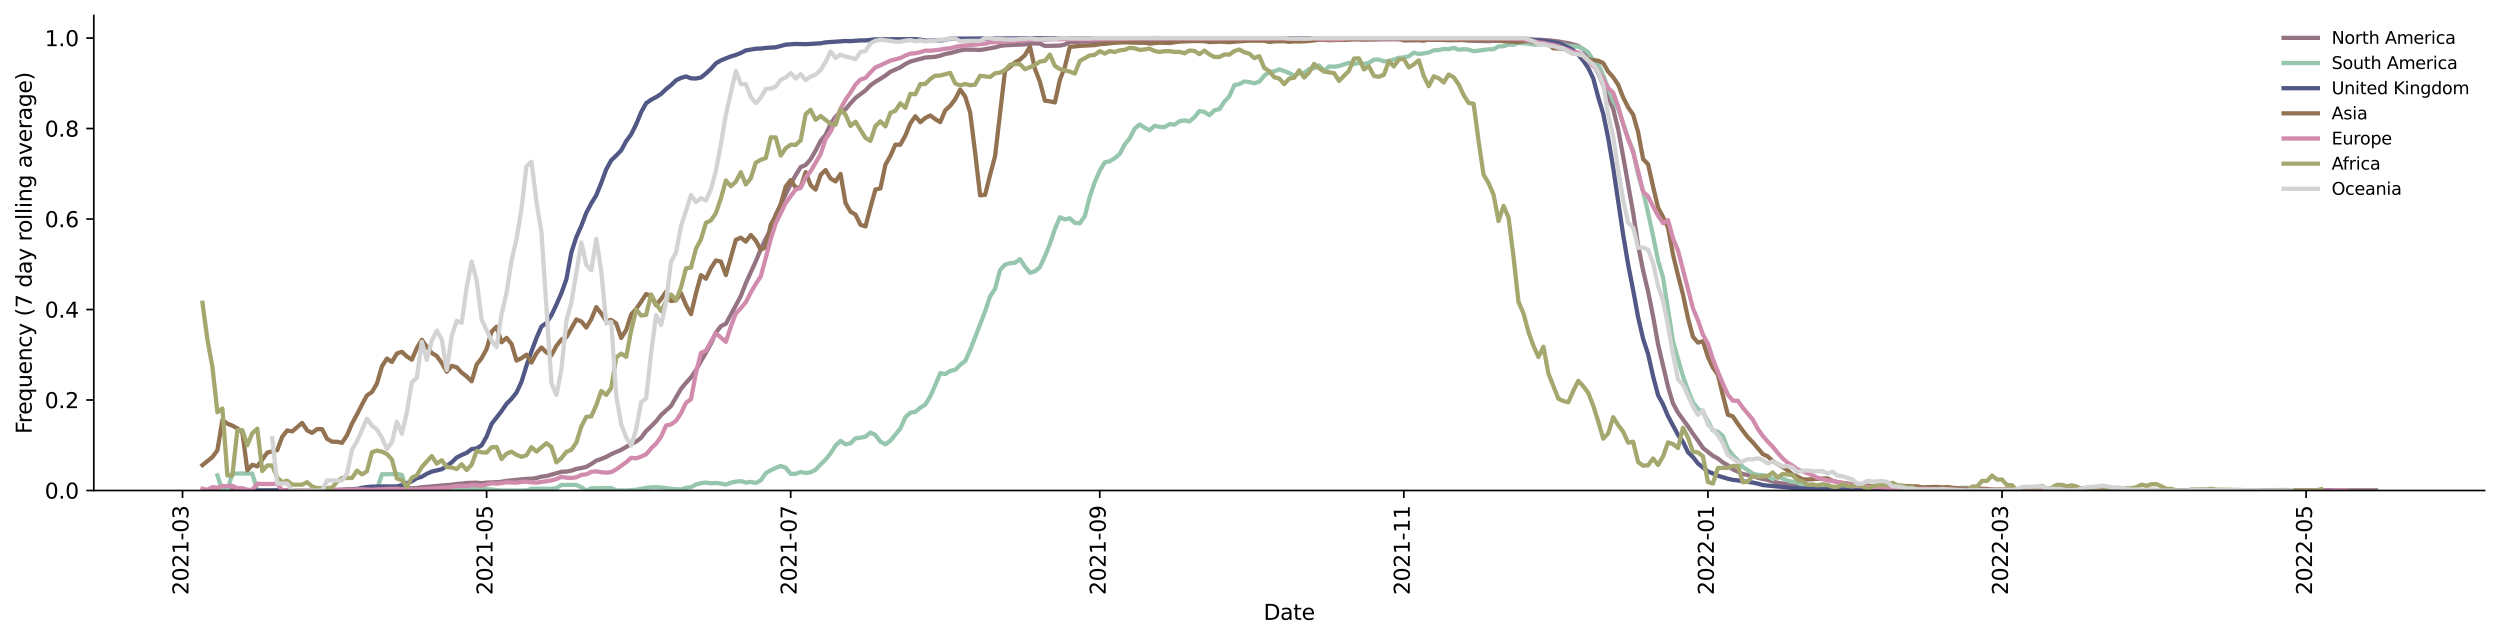 <?xml version="1.0" encoding="utf-8" standalone="no"?>
<!DOCTYPE svg PUBLIC "-//W3C//DTD SVG 1.1//EN"
  "http://www.w3.org/Graphics/SVG/1.1/DTD/svg11.dtd">
<svg xmlns:xlink="http://www.w3.org/1999/xlink" width="1166.981pt" height="298.621pt" viewBox="0 0 1166.981 298.621" xmlns="http://www.w3.org/2000/svg" version="1.1">
 <defs>
  <style type="text/css">*{stroke-linejoin: round; stroke-linecap: butt}</style>
 </defs>
 <g id="figure_1">
  <g id="patch_1">
   <path d="M 0 298.621 
L 1166.981 298.621 
L 1166.981 0 
L 0 0 
z
" style="fill: #ffffff"/>
  </g>
  <g id="axes_1">
   <g id="patch_2">
    <path d="M 43.781 228.96 
L 1159.781 228.96 
L 1159.781 7.2 
L 43.781 7.2 
z
" style="fill: #ffffff"/>
   </g>
   <g id="matplotlib.axis_1">
    <g id="xtick_1">
     <g id="line2d_1">
      <defs>
       <path id="m476ab183db" d="M 0 0 
L 0 3.5 
" style="stroke: #000000; stroke-width: 0.8"/>
      </defs>
      <g>
       <use xlink:href="#m476ab183db" x="85.201" y="228.96" style="stroke: #000000; stroke-width: 0.8"/>
      </g>
     </g>
     <g id="text_1">
      <!-- 2021-03 -->
      <g transform="translate(87.96 277.743)rotate(-90)scale(0.1 -0.1)">
       <defs>
        <path id="DejaVuSans-32" d="M 1228 531 
L 3431 531 
L 3431 0 
L 469 0 
L 469 531 
Q 828 903 1448 1529 
Q 2069 2156 2228 2338 
Q 2531 2678 2651 2914 
Q 2772 3150 2772 3378 
Q 2772 3750 2511 3984 
Q 2250 4219 1831 4219 
Q 1534 4219 1204 4116 
Q 875 4013 500 3803 
L 500 4441 
Q 881 4594 1212 4672 
Q 1544 4750 1819 4750 
Q 2544 4750 2975 4387 
Q 3406 4025 3406 3419 
Q 3406 3131 3298 2873 
Q 3191 2616 2906 2266 
Q 2828 2175 2409 1742 
Q 1991 1309 1228 531 
z
" transform="scale(0.016)"/>
        <path id="DejaVuSans-30" d="M 2034 4250 
Q 1547 4250 1301 3770 
Q 1056 3291 1056 2328 
Q 1056 1369 1301 889 
Q 1547 409 2034 409 
Q 2525 409 2770 889 
Q 3016 1369 3016 2328 
Q 3016 3291 2770 3770 
Q 2525 4250 2034 4250 
z
M 2034 4750 
Q 2819 4750 3233 4129 
Q 3647 3509 3647 2328 
Q 3647 1150 3233 529 
Q 2819 -91 2034 -91 
Q 1250 -91 836 529 
Q 422 1150 422 2328 
Q 422 3509 836 4129 
Q 1250 4750 2034 4750 
z
" transform="scale(0.016)"/>
        <path id="DejaVuSans-31" d="M 794 531 
L 1825 531 
L 1825 4091 
L 703 3866 
L 703 4441 
L 1819 4666 
L 2450 4666 
L 2450 531 
L 3481 531 
L 3481 0 
L 794 0 
L 794 531 
z
" transform="scale(0.016)"/>
        <path id="DejaVuSans-2d" d="M 313 2009 
L 1997 2009 
L 1997 1497 
L 313 1497 
L 313 2009 
z
" transform="scale(0.016)"/>
        <path id="DejaVuSans-33" d="M 2597 2516 
Q 3050 2419 3304 2112 
Q 3559 1806 3559 1356 
Q 3559 666 3084 287 
Q 2609 -91 1734 -91 
Q 1441 -91 1130 -33 
Q 819 25 488 141 
L 488 750 
Q 750 597 1062 519 
Q 1375 441 1716 441 
Q 2309 441 2620 675 
Q 2931 909 2931 1356 
Q 2931 1769 2642 2001 
Q 2353 2234 1838 2234 
L 1294 2234 
L 1294 2753 
L 1863 2753 
Q 2328 2753 2575 2939 
Q 2822 3125 2822 3475 
Q 2822 3834 2567 4026 
Q 2313 4219 1838 4219 
Q 1578 4219 1281 4162 
Q 984 4106 628 3988 
L 628 4550 
Q 988 4650 1302 4700 
Q 1616 4750 1894 4750 
Q 2613 4750 3031 4423 
Q 3450 4097 3450 3541 
Q 3450 3153 3228 2886 
Q 3006 2619 2597 2516 
z
" transform="scale(0.016)"/>
       </defs>
       <use xlink:href="#DejaVuSans-32"/>
       <use xlink:href="#DejaVuSans-30" x="63.623"/>
       <use xlink:href="#DejaVuSans-32" x="127.246"/>
       <use xlink:href="#DejaVuSans-31" x="190.869"/>
       <use xlink:href="#DejaVuSans-2d" x="254.492"/>
       <use xlink:href="#DejaVuSans-30" x="290.576"/>
       <use xlink:href="#DejaVuSans-33" x="354.199"/>
      </g>
     </g>
    </g>
    <g id="xtick_2">
     <g id="line2d_2">
      <g>
       <use xlink:href="#m476ab183db" x="227.144" y="228.96" style="stroke: #000000; stroke-width: 0.8"/>
      </g>
     </g>
     <g id="text_2">
      <!-- 2021-05 -->
      <g transform="translate(229.903 277.743)rotate(-90)scale(0.1 -0.1)">
       <defs>
        <path id="DejaVuSans-35" d="M 691 4666 
L 3169 4666 
L 3169 4134 
L 1269 4134 
L 1269 2991 
Q 1406 3038 1543 3061 
Q 1681 3084 1819 3084 
Q 2600 3084 3056 2656 
Q 3513 2228 3513 1497 
Q 3513 744 3044 326 
Q 2575 -91 1722 -91 
Q 1428 -91 1123 -41 
Q 819 9 494 109 
L 494 744 
Q 775 591 1075 516 
Q 1375 441 1709 441 
Q 2250 441 2565 725 
Q 2881 1009 2881 1497 
Q 2881 1984 2565 2268 
Q 2250 2553 1709 2553 
Q 1456 2553 1204 2497 
Q 953 2441 691 2322 
L 691 4666 
z
" transform="scale(0.016)"/>
       </defs>
       <use xlink:href="#DejaVuSans-32"/>
       <use xlink:href="#DejaVuSans-30" x="63.623"/>
       <use xlink:href="#DejaVuSans-32" x="127.246"/>
       <use xlink:href="#DejaVuSans-31" x="190.869"/>
       <use xlink:href="#DejaVuSans-2d" x="254.492"/>
       <use xlink:href="#DejaVuSans-30" x="290.576"/>
       <use xlink:href="#DejaVuSans-35" x="354.199"/>
      </g>
     </g>
    </g>
    <g id="xtick_3">
     <g id="line2d_3">
      <g>
       <use xlink:href="#m476ab183db" x="369.087" y="228.96" style="stroke: #000000; stroke-width: 0.8"/>
      </g>
     </g>
     <g id="text_3">
      <!-- 2021-07 -->
      <g transform="translate(371.847 277.743)rotate(-90)scale(0.1 -0.1)">
       <defs>
        <path id="DejaVuSans-37" d="M 525 4666 
L 3525 4666 
L 3525 4397 
L 1831 0 
L 1172 0 
L 2766 4134 
L 525 4134 
L 525 4666 
z
" transform="scale(0.016)"/>
       </defs>
       <use xlink:href="#DejaVuSans-32"/>
       <use xlink:href="#DejaVuSans-30" x="63.623"/>
       <use xlink:href="#DejaVuSans-32" x="127.246"/>
       <use xlink:href="#DejaVuSans-31" x="190.869"/>
       <use xlink:href="#DejaVuSans-2d" x="254.492"/>
       <use xlink:href="#DejaVuSans-30" x="290.576"/>
       <use xlink:href="#DejaVuSans-37" x="354.199"/>
      </g>
     </g>
    </g>
    <g id="xtick_4">
     <g id="line2d_4">
      <g>
       <use xlink:href="#m476ab183db" x="513.358" y="228.96" style="stroke: #000000; stroke-width: 0.8"/>
      </g>
     </g>
     <g id="text_4">
      <!-- 2021-09 -->
      <g transform="translate(516.117 277.743)rotate(-90)scale(0.1 -0.1)">
       <defs>
        <path id="DejaVuSans-39" d="M 703 97 
L 703 672 
Q 941 559 1184 500 
Q 1428 441 1663 441 
Q 2288 441 2617 861 
Q 2947 1281 2994 2138 
Q 2813 1869 2534 1725 
Q 2256 1581 1919 1581 
Q 1219 1581 811 2004 
Q 403 2428 403 3163 
Q 403 3881 828 4315 
Q 1253 4750 1959 4750 
Q 2769 4750 3195 4129 
Q 3622 3509 3622 2328 
Q 3622 1225 3098 567 
Q 2575 -91 1691 -91 
Q 1453 -91 1209 -44 
Q 966 3 703 97 
z
M 1959 2075 
Q 2384 2075 2632 2365 
Q 2881 2656 2881 3163 
Q 2881 3666 2632 3958 
Q 2384 4250 1959 4250 
Q 1534 4250 1286 3958 
Q 1038 3666 1038 3163 
Q 1038 2656 1286 2365 
Q 1534 2075 1959 2075 
z
" transform="scale(0.016)"/>
       </defs>
       <use xlink:href="#DejaVuSans-32"/>
       <use xlink:href="#DejaVuSans-30" x="63.623"/>
       <use xlink:href="#DejaVuSans-32" x="127.246"/>
       <use xlink:href="#DejaVuSans-31" x="190.869"/>
       <use xlink:href="#DejaVuSans-2d" x="254.492"/>
       <use xlink:href="#DejaVuSans-30" x="290.576"/>
       <use xlink:href="#DejaVuSans-39" x="354.199"/>
      </g>
     </g>
    </g>
    <g id="xtick_5">
     <g id="line2d_5">
      <g>
       <use xlink:href="#m476ab183db" x="655.301" y="228.96" style="stroke: #000000; stroke-width: 0.8"/>
      </g>
     </g>
     <g id="text_5">
      <!-- 2021-11 -->
      <g transform="translate(658.06 277.743)rotate(-90)scale(0.1 -0.1)">
       <use xlink:href="#DejaVuSans-32"/>
       <use xlink:href="#DejaVuSans-30" x="63.623"/>
       <use xlink:href="#DejaVuSans-32" x="127.246"/>
       <use xlink:href="#DejaVuSans-31" x="190.869"/>
       <use xlink:href="#DejaVuSans-2d" x="254.492"/>
       <use xlink:href="#DejaVuSans-31" x="290.576"/>
       <use xlink:href="#DejaVuSans-31" x="354.199"/>
      </g>
     </g>
    </g>
    <g id="xtick_6">
     <g id="line2d_6">
      <g>
       <use xlink:href="#m476ab183db" x="797.244" y="228.96" style="stroke: #000000; stroke-width: 0.8"/>
      </g>
     </g>
     <g id="text_6">
      <!-- 2022-01 -->
      <g transform="translate(800.004 277.743)rotate(-90)scale(0.1 -0.1)">
       <use xlink:href="#DejaVuSans-32"/>
       <use xlink:href="#DejaVuSans-30" x="63.623"/>
       <use xlink:href="#DejaVuSans-32" x="127.246"/>
       <use xlink:href="#DejaVuSans-32" x="190.869"/>
       <use xlink:href="#DejaVuSans-2d" x="254.492"/>
       <use xlink:href="#DejaVuSans-30" x="290.576"/>
       <use xlink:href="#DejaVuSans-31" x="354.199"/>
      </g>
     </g>
    </g>
    <g id="xtick_7">
     <g id="line2d_7">
      <g>
       <use xlink:href="#m476ab183db" x="934.534" y="228.96" style="stroke: #000000; stroke-width: 0.8"/>
      </g>
     </g>
     <g id="text_7">
      <!-- 2022-03 -->
      <g transform="translate(937.293 277.743)rotate(-90)scale(0.1 -0.1)">
       <use xlink:href="#DejaVuSans-32"/>
       <use xlink:href="#DejaVuSans-30" x="63.623"/>
       <use xlink:href="#DejaVuSans-32" x="127.246"/>
       <use xlink:href="#DejaVuSans-32" x="190.869"/>
       <use xlink:href="#DejaVuSans-2d" x="254.492"/>
       <use xlink:href="#DejaVuSans-30" x="290.576"/>
       <use xlink:href="#DejaVuSans-33" x="354.199"/>
      </g>
     </g>
    </g>
    <g id="xtick_8">
     <g id="line2d_8">
      <g>
       <use xlink:href="#m476ab183db" x="1076.477" y="228.96" style="stroke: #000000; stroke-width: 0.8"/>
      </g>
     </g>
     <g id="text_8">
      <!-- 2022-05 -->
      <g transform="translate(1079.236 277.743)rotate(-90)scale(0.1 -0.1)">
       <use xlink:href="#DejaVuSans-32"/>
       <use xlink:href="#DejaVuSans-30" x="63.623"/>
       <use xlink:href="#DejaVuSans-32" x="127.246"/>
       <use xlink:href="#DejaVuSans-32" x="190.869"/>
       <use xlink:href="#DejaVuSans-2d" x="254.492"/>
       <use xlink:href="#DejaVuSans-30" x="290.576"/>
       <use xlink:href="#DejaVuSans-35" x="354.199"/>
      </g>
     </g>
    </g>
    <g id="text_9">
     <!-- Date -->
     <g transform="translate(589.83 289.341)scale(0.1 -0.1)">
      <defs>
       <path id="DejaVuSans-44" d="M 1259 4147 
L 1259 519 
L 2022 519 
Q 2988 519 3436 956 
Q 3884 1394 3884 2338 
Q 3884 3275 3436 3711 
Q 2988 4147 2022 4147 
L 1259 4147 
z
M 628 4666 
L 1925 4666 
Q 3281 4666 3915 4102 
Q 4550 3538 4550 2338 
Q 4550 1131 3912 565 
Q 3275 0 1925 0 
L 628 0 
L 628 4666 
z
" transform="scale(0.016)"/>
       <path id="DejaVuSans-61" d="M 2194 1759 
Q 1497 1759 1228 1600 
Q 959 1441 959 1056 
Q 959 750 1161 570 
Q 1363 391 1709 391 
Q 2188 391 2477 730 
Q 2766 1069 2766 1631 
L 2766 1759 
L 2194 1759 
z
M 3341 1997 
L 3341 0 
L 2766 0 
L 2766 531 
Q 2569 213 2275 61 
Q 1981 -91 1556 -91 
Q 1019 -91 701 211 
Q 384 513 384 1019 
Q 384 1609 779 1909 
Q 1175 2209 1959 2209 
L 2766 2209 
L 2766 2266 
Q 2766 2663 2505 2880 
Q 2244 3097 1772 3097 
Q 1472 3097 1187 3025 
Q 903 2953 641 2809 
L 641 3341 
Q 956 3463 1253 3523 
Q 1550 3584 1831 3584 
Q 2591 3584 2966 3190 
Q 3341 2797 3341 1997 
z
" transform="scale(0.016)"/>
       <path id="DejaVuSans-74" d="M 1172 4494 
L 1172 3500 
L 2356 3500 
L 2356 3053 
L 1172 3053 
L 1172 1153 
Q 1172 725 1289 603 
Q 1406 481 1766 481 
L 2356 481 
L 2356 0 
L 1766 0 
Q 1100 0 847 248 
Q 594 497 594 1153 
L 594 3053 
L 172 3053 
L 172 3500 
L 594 3500 
L 594 4494 
L 1172 4494 
z
" transform="scale(0.016)"/>
       <path id="DejaVuSans-65" d="M 3597 1894 
L 3597 1613 
L 953 1613 
Q 991 1019 1311 708 
Q 1631 397 2203 397 
Q 2534 397 2845 478 
Q 3156 559 3463 722 
L 3463 178 
Q 3153 47 2828 -22 
Q 2503 -91 2169 -91 
Q 1331 -91 842 396 
Q 353 884 353 1716 
Q 353 2575 817 3079 
Q 1281 3584 2069 3584 
Q 2775 3584 3186 3129 
Q 3597 2675 3597 1894 
z
M 3022 2063 
Q 3016 2534 2758 2815 
Q 2500 3097 2075 3097 
Q 1594 3097 1305 2825 
Q 1016 2553 972 2059 
L 3022 2063 
z
" transform="scale(0.016)"/>
      </defs>
      <use xlink:href="#DejaVuSans-44"/>
      <use xlink:href="#DejaVuSans-61" x="77.002"/>
      <use xlink:href="#DejaVuSans-74" x="138.281"/>
      <use xlink:href="#DejaVuSans-65" x="177.49"/>
     </g>
    </g>
   </g>
   <g id="matplotlib.axis_2">
    <g id="ytick_1">
     <g id="line2d_9">
      <defs>
       <path id="mbcb33fbfb8" d="M 0 0 
L -3.5 0 
" style="stroke: #000000; stroke-width: 0.8"/>
      </defs>
      <g>
       <use xlink:href="#mbcb33fbfb8" x="43.781" y="228.96" style="stroke: #000000; stroke-width: 0.8"/>
      </g>
     </g>
     <g id="text_10">
      <!-- 0.0 -->
      <g transform="translate(20.878 232.759)scale(0.1 -0.1)">
       <defs>
        <path id="DejaVuSans-2e" d="M 684 794 
L 1344 794 
L 1344 0 
L 684 0 
L 684 794 
z
" transform="scale(0.016)"/>
       </defs>
       <use xlink:href="#DejaVuSans-30"/>
       <use xlink:href="#DejaVuSans-2e" x="63.623"/>
       <use xlink:href="#DejaVuSans-30" x="95.41"/>
      </g>
     </g>
    </g>
    <g id="ytick_2">
     <g id="line2d_10">
      <g>
       <use xlink:href="#mbcb33fbfb8" x="43.781" y="186.72" style="stroke: #000000; stroke-width: 0.8"/>
      </g>
     </g>
     <g id="text_11">
      <!-- 0.2 -->
      <g transform="translate(20.878 190.519)scale(0.1 -0.1)">
       <use xlink:href="#DejaVuSans-30"/>
       <use xlink:href="#DejaVuSans-2e" x="63.623"/>
       <use xlink:href="#DejaVuSans-32" x="95.41"/>
      </g>
     </g>
    </g>
    <g id="ytick_3">
     <g id="line2d_11">
      <g>
       <use xlink:href="#mbcb33fbfb8" x="43.781" y="144.48" style="stroke: #000000; stroke-width: 0.8"/>
      </g>
     </g>
     <g id="text_12">
      <!-- 0.4 -->
      <g transform="translate(20.878 148.279)scale(0.1 -0.1)">
       <defs>
        <path id="DejaVuSans-34" d="M 2419 4116 
L 825 1625 
L 2419 1625 
L 2419 4116 
z
M 2253 4666 
L 3047 4666 
L 3047 1625 
L 3713 1625 
L 3713 1100 
L 3047 1100 
L 3047 0 
L 2419 0 
L 2419 1100 
L 313 1100 
L 313 1709 
L 2253 4666 
z
" transform="scale(0.016)"/>
       </defs>
       <use xlink:href="#DejaVuSans-30"/>
       <use xlink:href="#DejaVuSans-2e" x="63.623"/>
       <use xlink:href="#DejaVuSans-34" x="95.41"/>
      </g>
     </g>
    </g>
    <g id="ytick_4">
     <g id="line2d_12">
      <g>
       <use xlink:href="#mbcb33fbfb8" x="43.781" y="102.24" style="stroke: #000000; stroke-width: 0.8"/>
      </g>
     </g>
     <g id="text_13">
      <!-- 0.6 -->
      <g transform="translate(20.878 106.039)scale(0.1 -0.1)">
       <defs>
        <path id="DejaVuSans-36" d="M 2113 2584 
Q 1688 2584 1439 2293 
Q 1191 2003 1191 1497 
Q 1191 994 1439 701 
Q 1688 409 2113 409 
Q 2538 409 2786 701 
Q 3034 994 3034 1497 
Q 3034 2003 2786 2293 
Q 2538 2584 2113 2584 
z
M 3366 4563 
L 3366 3988 
Q 3128 4100 2886 4159 
Q 2644 4219 2406 4219 
Q 1781 4219 1451 3797 
Q 1122 3375 1075 2522 
Q 1259 2794 1537 2939 
Q 1816 3084 2150 3084 
Q 2853 3084 3261 2657 
Q 3669 2231 3669 1497 
Q 3669 778 3244 343 
Q 2819 -91 2113 -91 
Q 1303 -91 875 529 
Q 447 1150 447 2328 
Q 447 3434 972 4092 
Q 1497 4750 2381 4750 
Q 2619 4750 2861 4703 
Q 3103 4656 3366 4563 
z
" transform="scale(0.016)"/>
       </defs>
       <use xlink:href="#DejaVuSans-30"/>
       <use xlink:href="#DejaVuSans-2e" x="63.623"/>
       <use xlink:href="#DejaVuSans-36" x="95.41"/>
      </g>
     </g>
    </g>
    <g id="ytick_5">
     <g id="line2d_13">
      <g>
       <use xlink:href="#mbcb33fbfb8" x="43.781" y="60" style="stroke: #000000; stroke-width: 0.8"/>
      </g>
     </g>
     <g id="text_14">
      <!-- 0.8 -->
      <g transform="translate(20.878 63.799)scale(0.1 -0.1)">
       <defs>
        <path id="DejaVuSans-38" d="M 2034 2216 
Q 1584 2216 1326 1975 
Q 1069 1734 1069 1313 
Q 1069 891 1326 650 
Q 1584 409 2034 409 
Q 2484 409 2743 651 
Q 3003 894 3003 1313 
Q 3003 1734 2745 1975 
Q 2488 2216 2034 2216 
z
M 1403 2484 
Q 997 2584 770 2862 
Q 544 3141 544 3541 
Q 544 4100 942 4425 
Q 1341 4750 2034 4750 
Q 2731 4750 3128 4425 
Q 3525 4100 3525 3541 
Q 3525 3141 3298 2862 
Q 3072 2584 2669 2484 
Q 3125 2378 3379 2068 
Q 3634 1759 3634 1313 
Q 3634 634 3220 271 
Q 2806 -91 2034 -91 
Q 1263 -91 848 271 
Q 434 634 434 1313 
Q 434 1759 690 2068 
Q 947 2378 1403 2484 
z
M 1172 3481 
Q 1172 3119 1398 2916 
Q 1625 2713 2034 2713 
Q 2441 2713 2670 2916 
Q 2900 3119 2900 3481 
Q 2900 3844 2670 4047 
Q 2441 4250 2034 4250 
Q 1625 4250 1398 4047 
Q 1172 3844 1172 3481 
z
" transform="scale(0.016)"/>
       </defs>
       <use xlink:href="#DejaVuSans-30"/>
       <use xlink:href="#DejaVuSans-2e" x="63.623"/>
       <use xlink:href="#DejaVuSans-38" x="95.41"/>
      </g>
     </g>
    </g>
    <g id="ytick_6">
     <g id="line2d_14">
      <g>
       <use xlink:href="#mbcb33fbfb8" x="43.781" y="17.76" style="stroke: #000000; stroke-width: 0.8"/>
      </g>
     </g>
     <g id="text_15">
      <!-- 1.0 -->
      <g transform="translate(20.878 21.559)scale(0.1 -0.1)">
       <use xlink:href="#DejaVuSans-31"/>
       <use xlink:href="#DejaVuSans-2e" x="63.623"/>
       <use xlink:href="#DejaVuSans-30" x="95.41"/>
      </g>
     </g>
    </g>
    <g id="text_16">
     <!-- Frequency (7 day rolling average) -->
     <g transform="translate(14.798 202.529)rotate(-90)scale(0.1 -0.1)">
      <defs>
       <path id="DejaVuSans-46" d="M 628 4666 
L 3309 4666 
L 3309 4134 
L 1259 4134 
L 1259 2759 
L 3109 2759 
L 3109 2228 
L 1259 2228 
L 1259 0 
L 628 0 
L 628 4666 
z
" transform="scale(0.016)"/>
       <path id="DejaVuSans-72" d="M 2631 2963 
Q 2534 3019 2420 3045 
Q 2306 3072 2169 3072 
Q 1681 3072 1420 2755 
Q 1159 2438 1159 1844 
L 1159 0 
L 581 0 
L 581 3500 
L 1159 3500 
L 1159 2956 
Q 1341 3275 1631 3429 
Q 1922 3584 2338 3584 
Q 2397 3584 2469 3576 
Q 2541 3569 2628 3553 
L 2631 2963 
z
" transform="scale(0.016)"/>
       <path id="DejaVuSans-71" d="M 947 1747 
Q 947 1113 1208 752 
Q 1469 391 1925 391 
Q 2381 391 2643 752 
Q 2906 1113 2906 1747 
Q 2906 2381 2643 2742 
Q 2381 3103 1925 3103 
Q 1469 3103 1208 2742 
Q 947 2381 947 1747 
z
M 2906 525 
Q 2725 213 2448 61 
Q 2172 -91 1784 -91 
Q 1150 -91 751 415 
Q 353 922 353 1747 
Q 353 2572 751 3078 
Q 1150 3584 1784 3584 
Q 2172 3584 2448 3432 
Q 2725 3281 2906 2969 
L 2906 3500 
L 3481 3500 
L 3481 -1331 
L 2906 -1331 
L 2906 525 
z
" transform="scale(0.016)"/>
       <path id="DejaVuSans-75" d="M 544 1381 
L 544 3500 
L 1119 3500 
L 1119 1403 
Q 1119 906 1312 657 
Q 1506 409 1894 409 
Q 2359 409 2629 706 
Q 2900 1003 2900 1516 
L 2900 3500 
L 3475 3500 
L 3475 0 
L 2900 0 
L 2900 538 
Q 2691 219 2414 64 
Q 2138 -91 1772 -91 
Q 1169 -91 856 284 
Q 544 659 544 1381 
z
M 1991 3584 
L 1991 3584 
z
" transform="scale(0.016)"/>
       <path id="DejaVuSans-6e" d="M 3513 2113 
L 3513 0 
L 2938 0 
L 2938 2094 
Q 2938 2591 2744 2837 
Q 2550 3084 2163 3084 
Q 1697 3084 1428 2787 
Q 1159 2491 1159 1978 
L 1159 0 
L 581 0 
L 581 3500 
L 1159 3500 
L 1159 2956 
Q 1366 3272 1645 3428 
Q 1925 3584 2291 3584 
Q 2894 3584 3203 3211 
Q 3513 2838 3513 2113 
z
" transform="scale(0.016)"/>
       <path id="DejaVuSans-63" d="M 3122 3366 
L 3122 2828 
Q 2878 2963 2633 3030 
Q 2388 3097 2138 3097 
Q 1578 3097 1268 2742 
Q 959 2388 959 1747 
Q 959 1106 1268 751 
Q 1578 397 2138 397 
Q 2388 397 2633 464 
Q 2878 531 3122 666 
L 3122 134 
Q 2881 22 2623 -34 
Q 2366 -91 2075 -91 
Q 1284 -91 818 406 
Q 353 903 353 1747 
Q 353 2603 823 3093 
Q 1294 3584 2113 3584 
Q 2378 3584 2631 3529 
Q 2884 3475 3122 3366 
z
" transform="scale(0.016)"/>
       <path id="DejaVuSans-79" d="M 2059 -325 
Q 1816 -950 1584 -1140 
Q 1353 -1331 966 -1331 
L 506 -1331 
L 506 -850 
L 844 -850 
Q 1081 -850 1212 -737 
Q 1344 -625 1503 -206 
L 1606 56 
L 191 3500 
L 800 3500 
L 1894 763 
L 2988 3500 
L 3597 3500 
L 2059 -325 
z
" transform="scale(0.016)"/>
       <path id="DejaVuSans-20" transform="scale(0.016)"/>
       <path id="DejaVuSans-28" d="M 1984 4856 
Q 1566 4138 1362 3434 
Q 1159 2731 1159 2009 
Q 1159 1288 1364 580 
Q 1569 -128 1984 -844 
L 1484 -844 
Q 1016 -109 783 600 
Q 550 1309 550 2009 
Q 550 2706 781 3412 
Q 1013 4119 1484 4856 
L 1984 4856 
z
" transform="scale(0.016)"/>
       <path id="DejaVuSans-64" d="M 2906 2969 
L 2906 4863 
L 3481 4863 
L 3481 0 
L 2906 0 
L 2906 525 
Q 2725 213 2448 61 
Q 2172 -91 1784 -91 
Q 1150 -91 751 415 
Q 353 922 353 1747 
Q 353 2572 751 3078 
Q 1150 3584 1784 3584 
Q 2172 3584 2448 3432 
Q 2725 3281 2906 2969 
z
M 947 1747 
Q 947 1113 1208 752 
Q 1469 391 1925 391 
Q 2381 391 2643 752 
Q 2906 1113 2906 1747 
Q 2906 2381 2643 2742 
Q 2381 3103 1925 3103 
Q 1469 3103 1208 2742 
Q 947 2381 947 1747 
z
" transform="scale(0.016)"/>
       <path id="DejaVuSans-6f" d="M 1959 3097 
Q 1497 3097 1228 2736 
Q 959 2375 959 1747 
Q 959 1119 1226 758 
Q 1494 397 1959 397 
Q 2419 397 2687 759 
Q 2956 1122 2956 1747 
Q 2956 2369 2687 2733 
Q 2419 3097 1959 3097 
z
M 1959 3584 
Q 2709 3584 3137 3096 
Q 3566 2609 3566 1747 
Q 3566 888 3137 398 
Q 2709 -91 1959 -91 
Q 1206 -91 779 398 
Q 353 888 353 1747 
Q 353 2609 779 3096 
Q 1206 3584 1959 3584 
z
" transform="scale(0.016)"/>
       <path id="DejaVuSans-6c" d="M 603 4863 
L 1178 4863 
L 1178 0 
L 603 0 
L 603 4863 
z
" transform="scale(0.016)"/>
       <path id="DejaVuSans-69" d="M 603 3500 
L 1178 3500 
L 1178 0 
L 603 0 
L 603 3500 
z
M 603 4863 
L 1178 4863 
L 1178 4134 
L 603 4134 
L 603 4863 
z
" transform="scale(0.016)"/>
       <path id="DejaVuSans-67" d="M 2906 1791 
Q 2906 2416 2648 2759 
Q 2391 3103 1925 3103 
Q 1463 3103 1205 2759 
Q 947 2416 947 1791 
Q 947 1169 1205 825 
Q 1463 481 1925 481 
Q 2391 481 2648 825 
Q 2906 1169 2906 1791 
z
M 3481 434 
Q 3481 -459 3084 -895 
Q 2688 -1331 1869 -1331 
Q 1566 -1331 1297 -1286 
Q 1028 -1241 775 -1147 
L 775 -588 
Q 1028 -725 1275 -790 
Q 1522 -856 1778 -856 
Q 2344 -856 2625 -561 
Q 2906 -266 2906 331 
L 2906 616 
Q 2728 306 2450 153 
Q 2172 0 1784 0 
Q 1141 0 747 490 
Q 353 981 353 1791 
Q 353 2603 747 3093 
Q 1141 3584 1784 3584 
Q 2172 3584 2450 3431 
Q 2728 3278 2906 2969 
L 2906 3500 
L 3481 3500 
L 3481 434 
z
" transform="scale(0.016)"/>
       <path id="DejaVuSans-76" d="M 191 3500 
L 800 3500 
L 1894 563 
L 2988 3500 
L 3597 3500 
L 2284 0 
L 1503 0 
L 191 3500 
z
" transform="scale(0.016)"/>
       <path id="DejaVuSans-29" d="M 513 4856 
L 1013 4856 
Q 1481 4119 1714 3412 
Q 1947 2706 1947 2009 
Q 1947 1309 1714 600 
Q 1481 -109 1013 -844 
L 513 -844 
Q 928 -128 1133 580 
Q 1338 1288 1338 2009 
Q 1338 2731 1133 3434 
Q 928 4138 513 4856 
z
" transform="scale(0.016)"/>
      </defs>
      <use xlink:href="#DejaVuSans-46"/>
      <use xlink:href="#DejaVuSans-72" x="50.27"/>
      <use xlink:href="#DejaVuSans-65" x="89.133"/>
      <use xlink:href="#DejaVuSans-71" x="150.656"/>
      <use xlink:href="#DejaVuSans-75" x="214.133"/>
      <use xlink:href="#DejaVuSans-65" x="277.512"/>
      <use xlink:href="#DejaVuSans-6e" x="339.035"/>
      <use xlink:href="#DejaVuSans-63" x="402.414"/>
      <use xlink:href="#DejaVuSans-79" x="457.395"/>
      <use xlink:href="#DejaVuSans-20" x="516.574"/>
      <use xlink:href="#DejaVuSans-28" x="548.361"/>
      <use xlink:href="#DejaVuSans-37" x="587.375"/>
      <use xlink:href="#DejaVuSans-20" x="650.998"/>
      <use xlink:href="#DejaVuSans-64" x="682.785"/>
      <use xlink:href="#DejaVuSans-61" x="746.262"/>
      <use xlink:href="#DejaVuSans-79" x="807.541"/>
      <use xlink:href="#DejaVuSans-20" x="866.721"/>
      <use xlink:href="#DejaVuSans-72" x="898.508"/>
      <use xlink:href="#DejaVuSans-6f" x="937.371"/>
      <use xlink:href="#DejaVuSans-6c" x="998.553"/>
      <use xlink:href="#DejaVuSans-6c" x="1026.336"/>
      <use xlink:href="#DejaVuSans-69" x="1054.119"/>
      <use xlink:href="#DejaVuSans-6e" x="1081.902"/>
      <use xlink:href="#DejaVuSans-67" x="1145.281"/>
      <use xlink:href="#DejaVuSans-20" x="1208.758"/>
      <use xlink:href="#DejaVuSans-61" x="1240.545"/>
      <use xlink:href="#DejaVuSans-76" x="1301.824"/>
      <use xlink:href="#DejaVuSans-65" x="1361.004"/>
      <use xlink:href="#DejaVuSans-72" x="1422.527"/>
      <use xlink:href="#DejaVuSans-61" x="1463.641"/>
      <use xlink:href="#DejaVuSans-67" x="1524.92"/>
      <use xlink:href="#DejaVuSans-65" x="1588.396"/>
      <use xlink:href="#DejaVuSans-29" x="1649.92"/>
     </g>
    </g>
   </g>
   <g id="line2d_15">
    <path d="M 99.162 228.909 
L 106.143 228.9 
L 110.797 228.797 
L 120.105 228.905 
L 134.066 228.917 
L 152.682 228.817 
L 166.644 228.723 
L 173.624 228.686 
L 178.278 228.53 
L 180.605 228.279 
L 189.913 227.908 
L 192.24 227.932 
L 194.567 227.795 
L 196.894 227.45 
L 210.855 226.258 
L 213.182 225.916 
L 215.509 225.751 
L 217.836 225.454 
L 222.49 225.306 
L 224.817 225.551 
L 227.144 225.286 
L 231.798 225.094 
L 234.125 224.883 
L 236.452 224.451 
L 245.76 223.539 
L 248.087 223.472 
L 250.413 223.148 
L 252.74 222.496 
L 255.067 222.227 
L 262.048 220.23 
L 264.375 220.123 
L 266.702 219.721 
L 269.029 218.898 
L 271.356 218.488 
L 273.683 217.938 
L 276.01 216.569 
L 278.337 215.032 
L 280.664 214.226 
L 282.991 213.264 
L 285.318 212.005 
L 289.971 209.962 
L 294.625 207.27 
L 296.952 206.171 
L 299.279 204.323 
L 301.606 201.199 
L 303.933 199.044 
L 306.26 196.64 
L 308.587 193.751 
L 313.241 189.488 
L 317.895 181.509 
L 320.222 178.705 
L 322.549 176.174 
L 324.875 172.809 
L 327.202 168.568 
L 329.529 164.596 
L 331.856 160.395 
L 334.183 155.252 
L 336.51 152.26 
L 338.837 151.117 
L 343.491 142.534 
L 345.818 138.169 
L 348.145 132.192 
L 352.799 121.97 
L 355.126 116.332 
L 357.453 111.381 
L 359.78 107.122 
L 362.107 100.136 
L 364.433 95.694 
L 366.76 90.685 
L 369.087 86.007 
L 371.414 81.745 
L 373.741 78.004 
L 376.068 77.021 
L 378.395 74.327 
L 380.722 70.276 
L 383.049 65.739 
L 385.376 62.965 
L 387.703 57.899 
L 390.03 54.463 
L 392.357 52.454 
L 394.684 51.011 
L 397.011 48.222 
L 399.338 45.736 
L 403.991 42.204 
L 406.318 39.83 
L 408.645 38.162 
L 410.972 36.789 
L 413.299 35.282 
L 415.626 33.513 
L 420.28 31.42 
L 422.607 29.898 
L 424.934 28.73 
L 431.915 26.847 
L 436.569 26.536 
L 438.896 25.979 
L 441.222 25.202 
L 443.549 24.783 
L 448.203 23.501 
L 450.53 23.153 
L 455.184 23.214 
L 457.511 23.336 
L 462.165 22.527 
L 464.492 22.111 
L 466.819 21.452 
L 469.146 21.141 
L 478.453 20.701 
L 480.78 20.372 
L 483.107 20.267 
L 485.434 20.372 
L 487.761 21.449 
L 494.742 21.282 
L 497.069 20.798 
L 499.396 19.575 
L 501.723 19.622 
L 506.377 19.315 
L 508.704 19.39 
L 518.011 19.013 
L 522.665 19.103 
L 524.992 19.354 
L 529.646 19.519 
L 541.281 18.69 
L 543.608 19.085 
L 548.262 19.051 
L 550.589 19.187 
L 552.916 19.1 
L 555.242 18.671 
L 559.896 18.708 
L 562.223 18.458 
L 569.204 18.327 
L 573.858 18.17 
L 583.166 18.291 
L 585.493 18.659 
L 590.147 18.724 
L 594.8 18.724 
L 597.127 18.395 
L 604.108 18.26 
L 615.743 18.375 
L 620.397 18.565 
L 629.705 18.389 
L 634.358 18.267 
L 639.012 18.394 
L 643.666 18.367 
L 650.647 18.328 
L 659.955 18.438 
L 662.282 18.378 
L 666.936 18.6 
L 680.897 18.596 
L 683.224 18.711 
L 685.551 18.994 
L 694.859 19.216 
L 697.186 19.077 
L 701.84 19.045 
L 706.494 18.81 
L 711.147 18.554 
L 718.128 18.543 
L 722.782 18.84 
L 727.436 19.346 
L 729.763 19.805 
L 732.09 20.149 
L 736.744 21.435 
L 739.071 23.077 
L 741.398 26.053 
L 743.725 29.785 
L 746.051 34.124 
L 750.705 45.218 
L 753.032 50.967 
L 755.359 60.417 
L 757.686 73.114 
L 762.34 99.312 
L 764.667 114.576 
L 766.994 126.314 
L 769.321 136.06 
L 771.648 147.684 
L 773.975 160.774 
L 778.629 180.578 
L 780.956 188.288 
L 783.283 192.632 
L 787.936 198.998 
L 790.263 202.503 
L 792.59 205.656 
L 794.917 209.09 
L 799.571 212.762 
L 801.898 214.017 
L 804.225 215.87 
L 806.552 217.189 
L 808.879 219.115 
L 813.533 221.264 
L 818.187 222.184 
L 820.514 222.99 
L 822.84 223.608 
L 825.167 224.02 
L 829.821 225.351 
L 841.456 226.886 
L 846.11 227.232 
L 850.764 227.33 
L 862.398 228.072 
L 883.341 228.55 
L 890.322 228.595 
L 915.918 228.775 
L 927.553 228.777 
L 943.841 228.767 
L 955.476 228.748 
L 969.438 228.751 
L 974.092 228.825 
L 1015.976 228.94 
L 1027.611 228.895 
L 1039.246 228.909 
L 1109.054 228.895 
L 1109.054 228.895 
" clip-path="url(#p1e51beacfd)" style="fill: none; stroke: #947383; stroke-width: 2; stroke-linecap: square"/>
   </g>
   <g id="line2d_16">
    <path d="M 101.489 221.92 
L 103.816 228.96 
L 106.143 228.96 
L 108.47 221.04 
L 117.778 221.04 
L 120.105 228.96 
L 173.624 228.96 
L 175.951 228.445 
L 178.278 221.405 
L 182.932 221.324 
L 185.259 221.193 
L 187.586 221.708 
L 189.913 228.748 
L 192.24 228.561 
L 199.221 228.695 
L 201.548 228.695 
L 203.875 228.883 
L 217.836 228.417 
L 220.163 228.105 
L 222.49 228.266 
L 224.817 228.266 
L 229.471 228.477 
L 231.798 228.788 
L 234.125 228.96 
L 245.76 228.96 
L 248.087 228.132 
L 257.394 228.132 
L 259.721 227.877 
L 262.048 226.362 
L 269.029 226.362 
L 271.356 227.445 
L 273.683 228.96 
L 276.01 227.93 
L 285.318 227.851 
L 287.644 228.881 
L 292.298 228.96 
L 296.952 228.63 
L 301.606 227.731 
L 303.933 227.466 
L 306.26 227.433 
L 308.587 227.559 
L 310.914 227.82 
L 313.241 228.202 
L 317.895 228.5 
L 320.222 227.72 
L 322.549 227.391 
L 324.875 226.162 
L 327.202 225.526 
L 329.529 225.244 
L 331.856 225.637 
L 334.183 225.428 
L 336.51 225.723 
L 338.837 226.233 
L 341.164 225.335 
L 343.491 224.815 
L 345.818 224.589 
L 348.145 225.278 
L 350.472 224.94 
L 352.799 225.474 
L 355.126 224.203 
L 357.453 220.898 
L 359.78 219.513 
L 362.107 218.415 
L 364.433 217.532 
L 366.76 218.294 
L 369.087 221.193 
L 371.414 221.181 
L 373.741 220.291 
L 376.068 220.785 
L 378.395 220.408 
L 380.722 219.277 
L 383.049 216.773 
L 385.376 214.539 
L 387.703 211.613 
L 390.03 207.98 
L 392.357 205.797 
L 394.684 207.396 
L 397.011 206.953 
L 399.338 204.583 
L 401.664 204.314 
L 403.991 203.818 
L 406.318 201.903 
L 408.645 203.103 
L 410.972 206.123 
L 413.299 207.392 
L 415.626 205.729 
L 420.28 200 
L 422.607 194.755 
L 424.934 192.648 
L 427.261 192.237 
L 429.588 190.319 
L 431.915 188.891 
L 434.242 184.993 
L 436.569 179.826 
L 438.896 174.18 
L 441.222 174.618 
L 443.549 173.135 
L 445.876 172.64 
L 448.203 170.264 
L 450.53 168.571 
L 452.857 163.386 
L 459.838 145.315 
L 462.165 138.363 
L 464.492 134.815 
L 466.819 126.086 
L 469.146 123.53 
L 471.473 122.85 
L 473.8 122.652 
L 476.127 120.961 
L 478.453 124.457 
L 480.78 127.337 
L 483.107 126.641 
L 485.434 124.696 
L 487.761 119.592 
L 490.088 113.867 
L 492.415 106.904 
L 494.742 101.406 
L 497.069 102.449 
L 499.396 101.924 
L 501.723 104.036 
L 504.05 104.223 
L 506.377 100.891 
L 508.704 91.774 
L 511.031 85.021 
L 513.358 79.67 
L 515.685 75.771 
L 518.011 75.29 
L 520.338 73.839 
L 522.665 71.882 
L 524.992 67.399 
L 527.319 64.634 
L 529.646 60.024 
L 531.973 58.12 
L 534.3 59.603 
L 536.627 60.817 
L 538.954 58.736 
L 541.281 59.252 
L 543.608 59.341 
L 545.935 57.889 
L 548.262 58.224 
L 550.589 56.574 
L 552.916 56.197 
L 555.242 56.695 
L 557.569 54.686 
L 559.896 51.838 
L 562.223 52.262 
L 564.55 53.786 
L 566.877 51.492 
L 569.204 50.908 
L 571.531 47.467 
L 573.858 44.908 
L 576.185 39.732 
L 578.512 39.251 
L 580.839 38.044 
L 583.166 38.292 
L 585.493 38.889 
L 587.82 38.139 
L 590.147 35.355 
L 592.473 33.549 
L 594.8 33.326 
L 597.127 32.373 
L 599.454 33.154 
L 601.781 34.084 
L 604.108 35.392 
L 606.435 34.133 
L 608.762 34.036 
L 611.089 32.223 
L 613.416 31.851 
L 615.743 30.525 
L 618.07 33.02 
L 620.397 31.012 
L 622.724 31.125 
L 625.051 30.815 
L 629.705 29.262 
L 632.031 29.944 
L 634.358 29.385 
L 636.685 29.875 
L 639.012 29.336 
L 641.339 27.851 
L 643.666 27.789 
L 645.993 28.641 
L 648.32 28.491 
L 652.974 27.018 
L 655.301 26.771 
L 657.628 26.26 
L 659.955 24.576 
L 662.282 25.216 
L 664.609 24.922 
L 666.936 24.513 
L 669.262 23.487 
L 671.589 23.368 
L 673.916 22.832 
L 676.243 22.943 
L 678.57 22.303 
L 680.897 23.218 
L 683.224 22.961 
L 685.551 23.151 
L 687.878 23.925 
L 694.859 23.011 
L 697.186 22.967 
L 699.513 21.686 
L 701.84 21.558 
L 704.167 20.784 
L 706.494 20.858 
L 708.82 20.03 
L 713.474 20.351 
L 715.801 20.795 
L 720.455 20.711 
L 722.782 20.221 
L 725.109 20.428 
L 727.436 20.381 
L 729.763 20.68 
L 732.09 21.411 
L 736.744 21.765 
L 739.071 22.876 
L 741.398 24.444 
L 743.725 28.093 
L 746.051 30.075 
L 748.378 35.213 
L 753.032 47.065 
L 755.359 50.794 
L 757.686 57.6 
L 760.013 64.758 
L 762.34 70.295 
L 764.667 81.521 
L 766.994 89.365 
L 769.321 99.417 
L 771.648 110.134 
L 773.975 121.625 
L 776.302 129.551 
L 780.956 159.398 
L 785.609 175.695 
L 787.936 182.08 
L 790.263 187.921 
L 792.59 190.823 
L 794.917 192.416 
L 799.571 200.913 
L 801.898 201.51 
L 804.225 203.503 
L 806.552 209.509 
L 808.879 212.515 
L 811.206 214.83 
L 813.533 218.025 
L 815.86 219.421 
L 818.187 221.09 
L 820.514 221.667 
L 822.84 221.818 
L 825.167 222.235 
L 827.494 223.666 
L 829.821 222.572 
L 832.148 223.33 
L 834.475 224.308 
L 836.802 224.9 
L 839.129 225.164 
L 841.456 226.634 
L 843.783 226.841 
L 846.11 227.443 
L 848.437 227.732 
L 853.091 227.871 
L 855.418 228.031 
L 860.071 227.84 
L 862.398 227.479 
L 864.725 227.642 
L 869.379 228.178 
L 871.706 228.221 
L 874.033 228.682 
L 881.014 228.466 
L 885.668 228.536 
L 890.322 228.855 
L 906.61 228.96 
L 908.937 228.337 
L 911.264 228.337 
L 913.591 228.083 
L 915.918 227.696 
L 918.245 227.696 
L 920.572 228.319 
L 922.899 228.319 
L 925.226 228.574 
L 927.553 228.96 
L 939.187 228.877 
L 943.841 228.767 
L 953.149 228.725 
L 960.13 228.456 
L 962.457 228.562 
L 964.784 228.462 
L 969.438 228.732 
L 971.765 228.444 
L 974.092 228.444 
L 976.418 228.673 
L 990.38 228.687 
L 992.707 228.117 
L 992.707 228.117 
" clip-path="url(#p1e51beacfd)" style="fill: none; stroke: #96c6ad; stroke-width: 2; stroke-linecap: square"/>
   </g>
   <g id="line2d_17">
    <path d="M 113.124 228.909 
L 122.432 228.96 
L 131.74 228.902 
L 152.682 228.817 
L 157.336 228.702 
L 159.663 228.642 
L 161.99 228.439 
L 166.644 228.225 
L 168.971 227.709 
L 171.298 227.348 
L 173.624 227.142 
L 180.605 227.034 
L 182.932 227.1 
L 185.259 227.039 
L 187.586 226.445 
L 192.24 224.677 
L 194.567 223.208 
L 196.894 222.548 
L 199.221 221.155 
L 201.548 220.119 
L 206.202 219.027 
L 208.529 217.552 
L 210.855 215.806 
L 213.182 213.573 
L 215.509 212.377 
L 217.836 211.386 
L 220.163 209.619 
L 222.49 209.328 
L 224.817 207.851 
L 227.144 203.785 
L 229.471 197.869 
L 234.125 191.894 
L 236.452 188.494 
L 238.779 186.15 
L 241.106 183.239 
L 243.433 178.207 
L 245.76 170.696 
L 248.087 164.011 
L 250.413 157.78 
L 252.74 152.43 
L 255.067 150.745 
L 257.394 147.127 
L 259.721 142.197 
L 262.048 136.871 
L 264.375 130.354 
L 266.702 117.888 
L 269.029 110.621 
L 271.356 105.428 
L 273.683 99.34 
L 276.01 94.94 
L 278.337 91.117 
L 280.664 85.38 
L 282.991 79.025 
L 285.318 74.833 
L 287.644 72.613 
L 289.971 70.186 
L 292.298 65.911 
L 294.625 62.695 
L 296.952 58.033 
L 299.279 52.384 
L 301.606 48.204 
L 303.933 46.545 
L 306.26 45.335 
L 308.587 43.851 
L 310.914 41.596 
L 313.241 39.734 
L 315.568 37.499 
L 317.895 36.363 
L 320.222 35.687 
L 322.549 36.572 
L 324.875 36.648 
L 327.202 36.167 
L 329.529 34.301 
L 331.856 32.132 
L 334.183 29.56 
L 336.51 28.172 
L 341.164 26.331 
L 343.491 25.642 
L 345.818 24.721 
L 348.145 23.536 
L 352.799 22.743 
L 355.126 22.669 
L 357.453 22.362 
L 362.107 22.071 
L 366.76 20.839 
L 371.414 20.516 
L 376.068 20.631 
L 383.049 20.215 
L 385.376 19.781 
L 394.684 19.138 
L 397.011 19.207 
L 401.664 18.861 
L 403.991 18.851 
L 408.645 18.365 
L 427.261 18.265 
L 429.588 18.503 
L 431.915 18.951 
L 436.569 18.94 
L 438.896 18.88 
L 441.222 18.618 
L 443.549 18.053 
L 457.511 17.973 
L 466.819 17.963 
L 483.107 17.85 
L 494.742 17.966 
L 511.031 17.857 
L 515.685 17.897 
L 538.954 17.783 
L 552.916 17.812 
L 564.55 17.872 
L 571.531 17.895 
L 576.185 17.811 
L 578.512 17.943 
L 587.82 17.94 
L 590.147 17.801 
L 706.494 17.881 
L 711.147 18.022 
L 713.474 18.213 
L 715.801 18.666 
L 718.128 18.779 
L 722.782 19.317 
L 727.436 20.013 
L 729.763 20.929 
L 734.417 23.472 
L 736.744 25.59 
L 739.071 28.343 
L 741.398 31.746 
L 743.725 36.628 
L 746.051 45.392 
L 748.378 53.099 
L 750.705 64.5 
L 753.032 78.297 
L 757.686 109.645 
L 760.013 123.552 
L 762.34 135.409 
L 764.667 148.085 
L 766.994 158.153 
L 769.321 165.302 
L 771.648 175.613 
L 773.975 184.472 
L 776.302 188.76 
L 778.629 194.268 
L 783.283 203.01 
L 785.609 206.251 
L 787.936 211.08 
L 790.263 213.327 
L 792.59 216.323 
L 797.244 220.121 
L 799.571 221.012 
L 801.898 222.065 
L 806.552 223.477 
L 808.879 224.014 
L 811.206 224.262 
L 815.86 224.978 
L 818.187 225.265 
L 820.514 225.756 
L 822.84 226.425 
L 836.802 227.767 
L 850.764 228.421 
L 853.091 228.384 
L 857.745 228.541 
L 862.398 228.503 
L 867.052 228.652 
L 887.995 228.879 
L 915.918 228.903 
L 946.168 228.946 
L 1088.112 228.912 
L 1088.112 228.912 
" clip-path="url(#p1e51beacfd)" style="fill: none; stroke: #525886; stroke-width: 2; stroke-linecap: square"/>
   </g>
   <g id="line2d_18">
    <path d="M 94.509 217.103 
L 99.162 213.37 
L 101.489 210.161 
L 103.816 196.063 
L 106.143 197.766 
L 108.47 198.665 
L 110.797 200.01 
L 113.124 201.721 
L 115.451 219.516 
L 117.778 216.96 
L 120.105 217.709 
L 124.759 211.28 
L 129.413 210.124 
L 131.74 203.868 
L 134.066 200.937 
L 136.393 201.382 
L 141.047 197.42 
L 143.374 200.906 
L 145.701 202.076 
L 148.028 200.275 
L 150.355 200.33 
L 152.682 204.86 
L 155.009 206.189 
L 157.336 206.222 
L 159.663 206.71 
L 161.99 203.162 
L 164.317 197.722 
L 166.644 193.432 
L 168.971 188.845 
L 171.298 184.555 
L 173.624 183.004 
L 175.951 179.048 
L 178.278 171.016 
L 180.605 167.386 
L 182.932 168.952 
L 185.259 165.035 
L 187.586 164.213 
L 189.913 166.404 
L 192.24 167.891 
L 194.567 162.493 
L 196.894 158.629 
L 199.221 161.899 
L 201.548 164.758 
L 203.875 166.165 
L 206.202 169.432 
L 208.529 173.512 
L 210.855 170.8 
L 213.182 171.436 
L 215.509 173.936 
L 217.836 175.698 
L 220.163 177.99 
L 222.49 170.169 
L 224.817 167.209 
L 227.144 162.924 
L 229.471 154.798 
L 231.798 152.507 
L 234.125 159.793 
L 236.452 157.719 
L 238.779 160.535 
L 241.106 168.329 
L 243.433 167.207 
L 245.76 165.559 
L 248.087 169.253 
L 250.413 164.931 
L 252.74 162.218 
L 255.067 164.483 
L 257.394 165.852 
L 259.721 161.462 
L 262.048 158.519 
L 264.375 157.435 
L 269.029 149.133 
L 271.356 150.03 
L 273.683 152.9 
L 276.01 148.992 
L 278.337 143.366 
L 280.664 146.315 
L 282.991 149.895 
L 285.318 149.342 
L 287.644 150.964 
L 289.971 157.745 
L 292.298 154.052 
L 294.625 146.82 
L 296.952 144.191 
L 299.279 140.833 
L 301.606 137.27 
L 303.933 138.125 
L 306.26 142.49 
L 308.587 139.59 
L 310.914 136.175 
L 313.241 140.517 
L 315.568 140.189 
L 317.895 136.862 
L 320.222 142.416 
L 322.549 146.628 
L 324.875 136.888 
L 327.202 128.45 
L 329.529 130.111 
L 331.856 125.161 
L 334.183 121.588 
L 336.51 122.095 
L 338.837 128.388 
L 343.491 111.924 
L 345.818 110.953 
L 348.145 112.782 
L 350.472 109.697 
L 352.799 112.34 
L 355.126 116.617 
L 357.453 115.361 
L 359.78 104.901 
L 362.107 100.691 
L 364.433 95.261 
L 366.76 87.077 
L 369.087 84.043 
L 371.414 87.595 
L 373.741 87.434 
L 376.068 80.371 
L 378.395 86.431 
L 380.722 88.518 
L 383.049 81.646 
L 385.376 79.363 
L 387.703 83.327 
L 390.03 84.685 
L 392.357 81.198 
L 394.684 94.744 
L 397.011 98.828 
L 399.338 100.138 
L 401.664 104.899 
L 403.991 105.71 
L 406.318 96.822 
L 408.645 88.448 
L 410.972 87.948 
L 413.299 76.922 
L 415.626 72.786 
L 417.953 67.538 
L 420.28 67.546 
L 422.607 63.29 
L 424.934 57.587 
L 427.261 54.264 
L 429.588 57.051 
L 431.915 55.072 
L 434.242 53.89 
L 436.569 55.615 
L 438.896 57.014 
L 441.222 51.509 
L 443.549 49.36 
L 445.876 46.316 
L 448.203 41.817 
L 450.53 45.054 
L 452.857 52.488 
L 455.184 71.216 
L 457.511 91.183 
L 459.838 90.929 
L 462.165 81.635 
L 464.492 72.871 
L 469.146 32.986 
L 471.473 31.292 
L 473.8 29.129 
L 476.127 27.828 
L 478.453 25.727 
L 480.78 21.766 
L 483.107 32.147 
L 485.434 38.189 
L 487.761 46.991 
L 490.088 47.286 
L 492.415 47.817 
L 494.742 37.256 
L 497.069 31.256 
L 499.396 21.857 
L 501.723 21.69 
L 504.05 21.407 
L 511.031 21.053 
L 513.358 20.618 
L 515.685 20.476 
L 520.338 19.96 
L 524.992 19.762 
L 531.973 19.983 
L 534.3 19.961 
L 536.627 20.338 
L 541.281 19.926 
L 545.935 20.062 
L 550.589 19.4 
L 557.569 19.133 
L 562.223 19.2 
L 564.55 19.64 
L 569.204 19.44 
L 573.858 19.671 
L 578.512 19.281 
L 583.166 18.957 
L 590.147 18.989 
L 592.473 19.578 
L 594.8 19.294 
L 599.454 19.205 
L 601.781 19.527 
L 604.108 19.319 
L 606.435 19.376 
L 611.089 19.135 
L 615.743 18.544 
L 618.07 18.58 
L 620.397 18.785 
L 625.051 18.609 
L 627.378 18.618 
L 632.031 18.254 
L 636.685 18.467 
L 639.012 18.304 
L 641.339 18.304 
L 645.993 18.052 
L 652.974 18.065 
L 655.301 18.864 
L 662.282 18.781 
L 664.609 18.99 
L 666.936 18.367 
L 676.243 18.765 
L 680.897 18.722 
L 683.224 18.544 
L 694.859 18.586 
L 697.186 18.426 
L 701.84 19.255 
L 706.494 19.409 
L 708.82 19.697 
L 711.147 19.265 
L 713.474 19.081 
L 718.128 20.152 
L 722.782 20.734 
L 725.109 22.544 
L 729.763 22.691 
L 732.09 23.787 
L 734.417 25.079 
L 736.744 25.095 
L 739.071 26.29 
L 741.398 27.669 
L 743.725 28.141 
L 746.051 28.322 
L 748.378 29.455 
L 750.705 33.459 
L 753.032 36.059 
L 755.359 39.552 
L 757.686 45.502 
L 760.013 50.08 
L 762.34 53.538 
L 764.667 61.703 
L 766.994 74.255 
L 769.321 76.695 
L 771.648 87.163 
L 773.975 96.916 
L 776.302 101.31 
L 778.629 106.3 
L 780.956 118.931 
L 783.283 128.52 
L 785.609 137.516 
L 787.936 148.579 
L 790.263 157.204 
L 792.59 159.919 
L 794.917 159.291 
L 797.244 166.622 
L 799.571 171.577 
L 801.898 174.904 
L 804.225 184.524 
L 806.552 193.567 
L 808.879 194.363 
L 811.206 197.839 
L 813.533 201.049 
L 815.86 204.047 
L 818.187 206.452 
L 822.84 211.951 
L 825.167 213.058 
L 827.494 215.262 
L 832.148 218.014 
L 834.475 219.54 
L 836.802 221.566 
L 839.129 222.538 
L 841.456 223.753 
L 843.783 223.819 
L 850.764 223.367 
L 853.091 223.303 
L 855.418 224.444 
L 857.745 225.087 
L 862.398 225.698 
L 864.725 226.108 
L 867.052 226.39 
L 869.379 226.485 
L 874.033 226.953 
L 878.687 227.012 
L 881.014 227.051 
L 885.668 226.752 
L 894.976 227.068 
L 897.303 227.487 
L 904.283 227.274 
L 906.61 227.548 
L 908.937 227.337 
L 911.264 227.684 
L 915.918 228.059 
L 918.245 228.012 
L 927.553 228.218 
L 929.88 228.501 
L 932.207 228.559 
L 936.86 228.516 
L 950.822 228.856 
L 955.476 228.659 
L 957.803 228.311 
L 960.13 228.343 
L 962.457 228.26 
L 964.784 227.836 
L 967.111 227.919 
L 969.438 228.153 
L 971.765 228.076 
L 974.092 228.159 
L 976.418 228.748 
L 978.745 228.084 
L 988.053 228.006 
L 990.38 228.692 
L 992.707 228.851 
L 999.688 228.759 
L 1004.342 228.668 
L 1013.649 228.96 
L 1022.957 228.917 
L 1032.265 228.72 
L 1039.246 228.794 
L 1053.207 228.96 
L 1057.861 228.96 
L 1062.515 228.772 
L 1069.496 228.772 
L 1074.15 228.96 
L 1076.477 228.903 
L 1076.477 228.903 
" clip-path="url(#p1e51beacfd)" style="fill: none; stroke: #937252; stroke-width: 2; stroke-linecap: square"/>
   </g>
   <g id="line2d_19">
    <path d="M 94.509 228.135 
L 96.835 228.667 
L 99.162 227.387 
L 101.489 227.68 
L 103.816 226.934 
L 106.143 226.934 
L 108.47 226.761 
L 110.797 227.882 
L 113.124 227.882 
L 115.451 228.628 
L 117.778 228.628 
L 120.105 225.792 
L 122.432 225.935 
L 129.413 225.883 
L 131.74 228.893 
L 141.047 228.848 
L 145.701 228.716 
L 152.682 228.619 
L 155.009 228.719 
L 159.663 228.599 
L 168.971 228.411 
L 173.624 228.629 
L 175.951 228.438 
L 178.278 228.459 
L 180.605 228.191 
L 185.259 228.16 
L 187.586 228.368 
L 189.913 228.352 
L 192.24 228.631 
L 201.548 228.084 
L 206.202 227.694 
L 208.529 227.634 
L 210.855 227.3 
L 213.182 226.825 
L 217.836 226.843 
L 220.163 226.433 
L 222.49 226.498 
L 224.817 226.718 
L 229.471 225.592 
L 231.798 225.751 
L 234.125 225.503 
L 236.452 225.124 
L 241.106 225.319 
L 243.433 224.948 
L 245.76 224.823 
L 248.087 225.175 
L 250.413 225.31 
L 257.394 224.269 
L 259.721 223.638 
L 262.048 222.581 
L 264.375 222.986 
L 266.702 223.148 
L 269.029 222.785 
L 271.356 221.68 
L 273.683 221.411 
L 276.01 220.256 
L 278.337 220.028 
L 280.664 220.434 
L 282.991 220.622 
L 285.318 220.365 
L 287.644 219.099 
L 292.298 215.778 
L 294.625 213.692 
L 296.952 213.97 
L 299.279 213.153 
L 301.606 212.066 
L 303.933 209.289 
L 306.26 207.081 
L 308.587 203.871 
L 310.914 198.613 
L 313.241 198.131 
L 315.568 196.401 
L 317.895 192.932 
L 320.222 188.014 
L 322.549 186.343 
L 324.875 174.193 
L 327.202 164.742 
L 329.529 163.709 
L 331.856 159.508 
L 334.183 155.561 
L 338.837 159.557 
L 341.164 152.377 
L 343.491 146.289 
L 345.818 143.837 
L 348.145 141.063 
L 350.472 136.513 
L 352.799 132.526 
L 355.126 129.012 
L 359.78 111.606 
L 362.107 104.285 
L 366.76 94.718 
L 371.414 88.446 
L 373.741 87.744 
L 376.068 82.754 
L 378.395 79.955 
L 383.049 71.963 
L 385.376 64.972 
L 387.703 61.447 
L 390.03 56.295 
L 392.357 50.775 
L 394.684 46.553 
L 397.011 43.205 
L 399.338 39.497 
L 401.664 37.14 
L 403.991 36.349 
L 406.318 33.802 
L 408.645 31.437 
L 410.972 30.498 
L 415.626 28.286 
L 420.28 27.104 
L 422.607 25.946 
L 424.934 25.028 
L 427.261 24.846 
L 429.588 24.358 
L 431.915 23.622 
L 434.242 23.697 
L 438.896 23.17 
L 441.222 22.75 
L 443.549 22.501 
L 445.876 21.922 
L 448.203 21.498 
L 459.838 20.377 
L 462.165 19.771 
L 466.819 19.567 
L 471.473 19.33 
L 483.107 18.435 
L 485.434 18.587 
L 490.088 18.418 
L 492.415 18.339 
L 494.742 18.402 
L 497.069 18.248 
L 508.704 18.298 
L 515.685 18.23 
L 520.338 18.222 
L 529.646 17.972 
L 538.954 17.961 
L 552.916 17.944 
L 557.569 18.038 
L 569.204 18.031 
L 576.185 17.954 
L 585.493 17.975 
L 597.127 17.907 
L 604.108 18.03 
L 611.089 18.035 
L 613.416 17.945 
L 615.743 18.212 
L 618.07 18.338 
L 622.724 18.302 
L 625.051 18.304 
L 629.705 17.843 
L 643.666 17.924 
L 652.974 17.909 
L 664.609 17.93 
L 671.589 17.943 
L 690.205 17.931 
L 697.186 17.91 
L 706.494 18.106 
L 711.147 18.319 
L 713.474 18.887 
L 715.801 19.252 
L 718.128 19.773 
L 720.455 20.069 
L 725.109 21.014 
L 727.436 21.568 
L 729.763 22.602 
L 732.09 23.292 
L 734.417 24.241 
L 736.744 24.527 
L 739.071 26.301 
L 741.398 28.399 
L 743.725 30.844 
L 746.051 33.078 
L 750.705 41.148 
L 753.032 43.225 
L 755.359 49.778 
L 757.686 57.995 
L 760.013 64.891 
L 762.34 71.1 
L 764.667 79.964 
L 766.994 89.476 
L 769.321 91.668 
L 771.648 96.388 
L 773.975 100.685 
L 776.302 104.166 
L 778.629 102.754 
L 780.956 111.296 
L 783.283 116.931 
L 790.263 143.932 
L 792.59 149.503 
L 794.917 156.209 
L 797.244 160.428 
L 799.571 167.628 
L 801.898 173.541 
L 804.225 179.1 
L 806.552 184.198 
L 808.879 187.046 
L 811.206 187.097 
L 813.533 190.34 
L 818.187 195.89 
L 820.514 200.137 
L 822.84 203.478 
L 825.167 206.149 
L 827.494 208.541 
L 829.821 211.413 
L 832.148 213.967 
L 834.475 215.984 
L 836.802 217.371 
L 839.129 219.09 
L 846.11 221.829 
L 848.437 223.107 
L 853.091 224.259 
L 855.418 224.481 
L 857.745 225.052 
L 867.052 226.88 
L 869.379 226.941 
L 871.706 227.221 
L 874.033 227.343 
L 876.36 227.325 
L 878.687 227.461 
L 881.014 227.801 
L 887.995 228.134 
L 892.649 228.217 
L 897.303 228.222 
L 904.283 228.382 
L 906.61 228.565 
L 913.591 228.664 
L 932.207 228.664 
L 934.534 228.651 
L 936.86 228.779 
L 969.438 228.846 
L 976.418 228.834 
L 988.053 228.884 
L 1004.342 228.932 
L 1013.649 228.868 
L 1039.246 228.923 
L 1064.842 228.942 
L 1095.092 228.947 
L 1095.092 228.947 
" clip-path="url(#p1e51beacfd)" style="fill: none; stroke: #d18cad; stroke-width: 2; stroke-linecap: square"/>
   </g>
   <g id="line2d_20">
    <path d="M 94.509 141.308 
L 96.835 158.667 
L 99.162 171.339 
L 101.489 192.459 
L 103.816 190.699 
L 106.143 221.92 
L 108.47 221.92 
L 110.797 200.8 
L 113.124 200.8 
L 115.451 207.84 
L 117.778 202.208 
L 120.105 200.096 
L 122.432 219.853 
L 124.759 217.293 
L 127.086 217.293 
L 129.413 222.925 
L 131.74 225.037 
L 134.066 224.389 
L 136.393 226.233 
L 141.047 226.233 
L 143.374 225.091 
L 145.701 227.102 
L 148.028 227.818 
L 152.682 227.818 
L 155.009 227.68 
L 157.336 224.8 
L 159.663 223.11 
L 164.317 223.11 
L 166.644 219.697 
L 168.971 221.435 
L 171.298 219.957 
L 173.624 211.116 
L 175.951 210.334 
L 178.278 210.803 
L 180.605 211.945 
L 182.932 214.509 
L 185.259 223.35 
L 187.586 224.133 
L 189.913 227.215 
L 192.24 222.991 
L 194.567 221.834 
L 196.894 217.994 
L 201.548 212.888 
L 203.875 216.396 
L 206.202 214.804 
L 208.529 217.984 
L 210.855 218.235 
L 213.182 218.931 
L 215.509 216.714 
L 217.836 219.426 
L 220.163 216.934 
L 222.49 210.45 
L 224.817 211.164 
L 227.144 211.281 
L 229.471 208.792 
L 231.798 208.61 
L 234.125 214.276 
L 236.452 211.78 
L 238.779 210.853 
L 241.106 212.315 
L 243.433 213.236 
L 245.76 212.496 
L 248.087 208.734 
L 250.413 210.787 
L 255.067 206.888 
L 257.394 208.616 
L 259.721 215.858 
L 262.048 213.875 
L 264.375 210.885 
L 266.702 209.975 
L 269.029 206.611 
L 271.356 199.061 
L 273.683 194.596 
L 276.01 194.383 
L 278.337 189.103 
L 280.664 182.51 
L 282.991 184.341 
L 285.318 181.039 
L 287.644 166.936 
L 289.971 165.054 
L 292.298 166.562 
L 294.625 154.319 
L 296.952 144.468 
L 299.279 147.281 
L 301.606 146.966 
L 303.933 137.442 
L 306.26 141.848 
L 308.587 145.218 
L 310.914 140.645 
L 313.241 137.472 
L 315.568 140.073 
L 317.895 134.16 
L 320.222 125.23 
L 322.549 124.933 
L 324.875 116.083 
L 327.202 111.718 
L 329.529 104.005 
L 331.856 102.885 
L 334.183 99.488 
L 336.51 92.62 
L 338.837 84.241 
L 341.164 86.931 
L 343.491 84.794 
L 345.818 80.396 
L 348.145 86.098 
L 350.472 83.274 
L 352.799 75.929 
L 355.126 74.602 
L 357.453 73.765 
L 359.78 64.117 
L 362.107 64.15 
L 364.433 72.609 
L 366.76 69.179 
L 369.087 67.554 
L 371.414 67.629 
L 373.741 65.547 
L 376.068 53.346 
L 378.395 51.235 
L 380.722 55.927 
L 383.049 54.176 
L 387.703 57.759 
L 390.03 58.215 
L 392.357 51.113 
L 394.684 53.494 
L 397.011 58.796 
L 399.338 56.835 
L 403.991 64.348 
L 406.318 65.779 
L 408.645 58.824 
L 410.972 56.626 
L 413.299 58.987 
L 415.626 52.687 
L 417.953 51.69 
L 420.28 48.193 
L 422.607 50.328 
L 424.934 43.801 
L 427.261 44.002 
L 429.588 39.26 
L 431.915 39.211 
L 434.242 36.863 
L 436.569 35.328 
L 438.896 35.262 
L 443.549 34.029 
L 445.876 38.972 
L 448.203 39.857 
L 450.53 39.176 
L 452.857 39.793 
L 455.184 39.507 
L 457.511 35.347 
L 462.165 35.978 
L 464.492 34.204 
L 466.819 33.911 
L 469.146 32.666 
L 471.473 30.262 
L 473.8 29.869 
L 476.127 29.988 
L 478.453 32.317 
L 483.107 30.371 
L 485.434 28.712 
L 487.761 28.417 
L 490.088 25.506 
L 492.415 30.757 
L 494.742 32.27 
L 497.069 32.77 
L 499.396 33.416 
L 501.723 34.324 
L 504.05 28.432 
L 508.704 25.877 
L 511.031 25.609 
L 513.358 23.859 
L 515.685 25.013 
L 518.011 23.809 
L 520.338 24.27 
L 522.665 23.494 
L 524.992 23.258 
L 527.319 22.326 
L 529.646 22.549 
L 531.973 23.296 
L 534.3 23.094 
L 536.627 22.696 
L 538.954 23.781 
L 541.281 24.238 
L 543.608 23.892 
L 545.935 23.875 
L 548.262 24.248 
L 550.589 24.201 
L 552.916 24.856 
L 555.242 23.58 
L 557.569 23.787 
L 559.896 25.268 
L 562.223 23.628 
L 564.55 25.41 
L 566.877 26.603 
L 569.204 26.603 
L 571.531 25.416 
L 573.858 25.509 
L 576.185 23.828 
L 578.512 23.12 
L 580.839 24.391 
L 583.166 25.039 
L 585.493 27.106 
L 587.82 26.225 
L 590.147 31.718 
L 592.473 33.186 
L 594.8 36.026 
L 597.127 36.654 
L 599.454 39.306 
L 601.781 36.691 
L 604.108 36.303 
L 606.435 32.844 
L 608.762 36.192 
L 611.089 33.821 
L 613.416 29.845 
L 615.743 31.823 
L 618.07 33.436 
L 622.724 34.121 
L 625.051 37.741 
L 629.705 33.022 
L 632.031 27.32 
L 634.358 27.253 
L 636.685 32.432 
L 639.012 30.955 
L 641.339 35.46 
L 643.666 35.857 
L 645.993 34.882 
L 648.32 28.567 
L 650.647 31.025 
L 652.974 27.745 
L 655.301 27.556 
L 657.628 31.466 
L 659.955 30.051 
L 662.282 28.147 
L 664.609 35.509 
L 666.936 40.223 
L 669.262 35.632 
L 671.589 36.505 
L 673.916 38.493 
L 676.243 34.796 
L 678.57 36.072 
L 680.897 39.418 
L 683.224 44.401 
L 685.551 48.042 
L 687.878 48.41 
L 690.205 65.974 
L 692.532 81.593 
L 694.859 85.46 
L 697.186 90.959 
L 699.513 103.173 
L 701.84 96.133 
L 704.167 101.502 
L 706.494 119.834 
L 708.82 140.917 
L 711.147 146.242 
L 713.474 154.906 
L 715.801 161.44 
L 718.128 166.636 
L 720.455 161.887 
L 722.782 174.314 
L 727.436 186.108 
L 729.763 187.193 
L 732.09 187.768 
L 734.417 182.438 
L 736.744 177.754 
L 739.071 180.328 
L 741.398 183.416 
L 743.725 189.374 
L 746.051 196.747 
L 748.378 204.794 
L 750.705 202.303 
L 753.032 194.751 
L 755.359 198.433 
L 757.686 201.492 
L 760.013 206.648 
L 762.34 206.223 
L 764.667 215.685 
L 766.994 217.39 
L 769.321 217.159 
L 771.648 214.025 
L 773.975 217.041 
L 776.302 213.059 
L 778.629 206.483 
L 780.956 207.312 
L 783.283 209.126 
L 785.609 199.695 
L 787.936 204.226 
L 790.263 210.903 
L 792.59 211.183 
L 794.917 212.989 
L 797.244 224.979 
L 799.571 225.738 
L 801.898 218.446 
L 806.552 218.398 
L 808.879 217.486 
L 811.206 217.482 
L 813.533 225.139 
L 815.86 224.84 
L 818.187 222.031 
L 820.514 222.674 
L 822.84 222.39 
L 825.167 222.232 
L 827.494 220.537 
L 829.821 222.959 
L 832.148 221.204 
L 836.802 221.839 
L 839.129 224.184 
L 841.456 224.742 
L 843.783 226.286 
L 846.11 226.119 
L 848.437 226.586 
L 850.764 226.015 
L 853.091 226.361 
L 855.418 227.189 
L 857.745 227.31 
L 860.071 226.017 
L 862.398 226.819 
L 864.725 227.072 
L 867.052 226.38 
L 869.379 226.974 
L 871.706 228.268 
L 874.033 227.078 
L 876.36 226.362 
L 881.014 226.442 
L 883.341 225.359 
L 885.668 226.549 
L 887.995 226.806 
L 890.322 227.418 
L 892.649 227.418 
L 894.976 228.501 
L 897.303 228.501 
L 899.629 228.96 
L 918.245 228.96 
L 920.572 227.123 
L 922.899 227.123 
L 925.226 224.483 
L 927.553 224.483 
L 929.88 221.999 
L 932.207 223.835 
L 934.534 223.835 
L 936.86 226.475 
L 939.187 226.475 
L 941.514 228.96 
L 943.841 227.478 
L 950.822 227.478 
L 953.149 226.774 
L 955.476 228.256 
L 957.803 227.661 
L 960.13 226.298 
L 962.457 226.298 
L 964.784 227.002 
L 967.111 226.538 
L 969.438 227.133 
L 971.765 228.496 
L 976.418 228.496 
L 978.745 228.96 
L 983.399 228.96 
L 985.726 228.491 
L 988.053 228.491 
L 990.38 227.942 
L 995.034 227.942 
L 997.361 227.381 
L 999.688 226.224 
L 1002.015 226.772 
L 1004.342 226.004 
L 1006.669 226.004 
L 1008.996 227.035 
L 1011.323 228.192 
L 1013.649 228.192 
L 1015.976 228.96 
L 1020.63 228.96 
L 1022.957 228.491 
L 1029.938 228.491 
L 1032.265 228.153 
L 1034.592 228.622 
L 1041.573 228.622 
L 1043.9 228.96 
L 1081.131 228.96 
L 1083.458 228.339 
L 1083.458 228.339 
" clip-path="url(#p1e51beacfd)" style="fill: none; stroke: #a4a86f; stroke-width: 2; stroke-linecap: square"/>
   </g>
   <g id="line2d_21">
    <path d="M 127.086 204.591 
L 129.413 225.711 
L 134.066 225.711 
L 136.393 228.96 
L 150.355 228.96 
L 152.682 224.267 
L 159.663 224.267 
L 161.99 221.017 
L 164.317 209.871 
L 166.644 206.031 
L 171.298 195.471 
L 173.624 198.72 
L 175.951 200.48 
L 178.278 204.32 
L 180.605 209.6 
L 182.932 206.432 
L 185.259 196.832 
L 187.586 202.464 
L 189.913 192.525 
L 192.24 178.445 
L 194.567 176.333 
L 196.894 159.533 
L 199.221 167.981 
L 201.548 159.023 
L 203.875 154.33 
L 206.202 158.391 
L 208.529 172.723 
L 210.855 156.883 
L 213.182 149.786 
L 215.509 150.688 
L 217.836 134.147 
L 220.163 122.078 
L 222.49 130.878 
L 224.817 149.192 
L 229.471 159.003 
L 231.798 162.02 
L 234.125 146.698 
L 236.452 136.778 
L 238.779 121.615 
L 241.106 111.558 
L 243.433 97.478 
L 245.76 77.6 
L 248.087 75.488 
L 250.413 94.261 
L 252.74 108.341 
L 257.394 178.741 
L 259.721 184.373 
L 262.048 172.64 
L 264.375 149.76 
L 266.702 141.312 
L 271.356 113.152 
L 273.683 123.712 
L 276.01 126.112 
L 278.337 111.52 
L 280.664 126.606 
L 282.991 150.926 
L 285.318 150.222 
L 287.644 184.782 
L 289.971 198.074 
L 292.298 204.108 
L 294.625 207.948 
L 296.952 200.439 
L 299.279 187.767 
L 301.606 185.995 
L 303.933 164.875 
L 306.26 147.089 
L 308.587 151.783 
L 310.914 140.988 
L 313.241 122.095 
L 315.568 117.871 
L 317.895 105.485 
L 320.222 98.445 
L 322.549 91.044 
L 324.875 94.303 
L 327.202 92.492 
L 329.529 93.624 
L 331.856 88.344 
L 334.183 79.787 
L 336.51 67.262 
L 338.837 53.476 
L 343.491 33.085 
L 345.818 39.32 
L 348.145 39.245 
L 350.472 45.291 
L 352.799 48.1 
L 355.126 45.656 
L 357.453 41.517 
L 359.78 41.315 
L 362.107 40.467 
L 364.433 37.281 
L 366.76 36.154 
L 369.087 34.106 
L 371.414 36.65 
L 373.741 34.598 
L 376.068 37.35 
L 378.395 35.759 
L 380.722 34.787 
L 383.049 32.684 
L 385.376 28.942 
L 387.703 24.041 
L 390.03 27.006 
L 392.357 25.466 
L 394.684 26.397 
L 397.011 26.888 
L 399.338 27.677 
L 401.664 24.243 
L 403.991 23.891 
L 406.318 20.235 
L 408.645 19.04 
L 410.972 18.535 
L 415.626 19.094 
L 417.953 19.472 
L 420.28 19.472 
L 422.607 18.976 
L 424.934 18.712 
L 427.261 19.24 
L 429.588 18.863 
L 431.915 19.394 
L 434.242 19.114 
L 436.569 19.114 
L 438.896 18.518 
L 441.222 18.518 
L 443.549 17.987 
L 445.876 17.987 
L 448.203 19.295 
L 450.53 19.068 
L 457.511 19.068 
L 459.838 17.76 
L 462.165 17.76 
L 464.492 18.195 
L 466.819 18.195 
L 469.146 18.405 
L 473.8 18.405 
L 476.127 18.117 
L 478.453 18.117 
L 480.78 17.908 
L 483.107 18.225 
L 485.434 18.36 
L 487.761 18.212 
L 492.415 18.212 
L 494.742 17.895 
L 497.069 17.76 
L 499.396 17.914 
L 508.704 17.914 
L 511.031 17.76 
L 599.454 17.76 
L 601.781 18.042 
L 611.089 18.042 
L 613.416 17.76 
L 711.147 17.76 
L 713.474 18.316 
L 715.801 19.31 
L 718.128 20.59 
L 720.455 20.59 
L 722.782 21.236 
L 725.109 21.522 
L 727.436 22.264 
L 729.763 22.536 
L 732.09 24.051 
L 734.417 25.101 
L 736.744 25.369 
L 739.071 25.925 
L 741.398 28.244 
L 743.725 30.044 
L 746.051 33.552 
L 748.378 39.514 
L 750.705 53.566 
L 753.032 63.57 
L 755.359 79.558 
L 757.686 93.182 
L 760.013 104.036 
L 762.34 106.2 
L 764.667 115.683 
L 766.994 115.551 
L 769.321 116.583 
L 771.648 122.693 
L 773.975 133.479 
L 776.302 140.374 
L 778.629 152.161 
L 780.956 165.446 
L 783.283 177.147 
L 785.609 179.588 
L 790.263 189.811 
L 792.59 193.648 
L 794.917 191.524 
L 797.244 198.249 
L 799.571 200.324 
L 801.898 203.163 
L 804.225 206.839 
L 806.552 212.456 
L 811.206 215.681 
L 813.533 215.335 
L 815.86 214.27 
L 818.187 214.449 
L 820.514 213.893 
L 822.84 214.707 
L 825.167 216.352 
L 827.494 215.393 
L 832.148 217.717 
L 834.475 217.554 
L 836.802 218.255 
L 839.129 220.336 
L 841.456 219.772 
L 843.783 219.579 
L 846.11 219.945 
L 850.764 219.919 
L 853.091 220.955 
L 855.418 220.204 
L 857.745 222.036 
L 860.071 222.26 
L 864.725 223.824 
L 867.052 225.832 
L 869.379 225.71 
L 871.706 224.425 
L 874.033 224.83 
L 878.687 224.558 
L 881.014 225.005 
L 883.341 226.975 
L 885.668 227.123 
L 887.995 227.489 
L 890.322 228.106 
L 892.649 228.068 
L 894.976 228.469 
L 901.956 228.469 
L 904.283 228.454 
L 906.61 228.318 
L 918.245 228.96 
L 920.572 228.791 
L 939.187 228.809 
L 941.514 228.336 
L 943.841 227.297 
L 948.495 227.187 
L 953.149 227.025 
L 955.476 228.115 
L 960.13 228.226 
L 962.457 228.361 
L 964.784 228.861 
L 967.111 228.694 
L 969.438 228.694 
L 971.765 228.141 
L 974.092 227.413 
L 978.745 227.135 
L 981.072 226.69 
L 983.399 226.92 
L 985.726 227.559 
L 988.053 227.553 
L 990.38 227.789 
L 992.707 228.235 
L 995.034 228.557 
L 997.361 228.484 
L 1002.015 228.798 
L 1006.669 228.798 
L 1008.996 228.96 
L 1020.63 228.96 
L 1022.957 228.804 
L 1041.573 228.696 
L 1043.9 228.554 
L 1048.554 228.818 
L 1053.207 228.818 
L 1055.534 228.96 
L 1067.169 228.96 
L 1069.496 228.835 
L 1069.496 228.835 
" clip-path="url(#p1e51beacfd)" style="fill: none; stroke: #d3d3d3; stroke-width: 2; stroke-linecap: square"/>
   </g>
   <g id="patch_3">
    <path d="M 43.781 228.96 
L 43.781 7.2 
" style="fill: none; stroke: #000000; stroke-width: 0.8; stroke-linejoin: miter; stroke-linecap: square"/>
   </g>
   <g id="patch_4">
    <path d="M 43.781 228.96 
L 1159.781 228.96 
" style="fill: none; stroke: #000000; stroke-width: 0.8; stroke-linejoin: miter; stroke-linecap: square"/>
   </g>
   <g id="legend_1">
    <g id="line2d_22">
     <path d="M 1065.97 17.679 
L 1073.97 17.679 
L 1081.97 17.679 
" style="fill: none; stroke: #947383; stroke-width: 2; stroke-linecap: square"/>
    </g>
    <g id="text_17">
     <!-- North America -->
     <g transform="translate(1088.37 20.479)scale(0.08 -0.08)">
      <defs>
       <path id="DejaVuSans-4e" d="M 628 4666 
L 1478 4666 
L 3547 763 
L 3547 4666 
L 4159 4666 
L 4159 0 
L 3309 0 
L 1241 3903 
L 1241 0 
L 628 0 
L 628 4666 
z
" transform="scale(0.016)"/>
       <path id="DejaVuSans-68" d="M 3513 2113 
L 3513 0 
L 2938 0 
L 2938 2094 
Q 2938 2591 2744 2837 
Q 2550 3084 2163 3084 
Q 1697 3084 1428 2787 
Q 1159 2491 1159 1978 
L 1159 0 
L 581 0 
L 581 4863 
L 1159 4863 
L 1159 2956 
Q 1366 3272 1645 3428 
Q 1925 3584 2291 3584 
Q 2894 3584 3203 3211 
Q 3513 2838 3513 2113 
z
" transform="scale(0.016)"/>
       <path id="DejaVuSans-41" d="M 2188 4044 
L 1331 1722 
L 3047 1722 
L 2188 4044 
z
M 1831 4666 
L 2547 4666 
L 4325 0 
L 3669 0 
L 3244 1197 
L 1141 1197 
L 716 0 
L 50 0 
L 1831 4666 
z
" transform="scale(0.016)"/>
       <path id="DejaVuSans-6d" d="M 3328 2828 
Q 3544 3216 3844 3400 
Q 4144 3584 4550 3584 
Q 5097 3584 5394 3201 
Q 5691 2819 5691 2113 
L 5691 0 
L 5113 0 
L 5113 2094 
Q 5113 2597 4934 2840 
Q 4756 3084 4391 3084 
Q 3944 3084 3684 2787 
Q 3425 2491 3425 1978 
L 3425 0 
L 2847 0 
L 2847 2094 
Q 2847 2600 2669 2842 
Q 2491 3084 2119 3084 
Q 1678 3084 1418 2786 
Q 1159 2488 1159 1978 
L 1159 0 
L 581 0 
L 581 3500 
L 1159 3500 
L 1159 2956 
Q 1356 3278 1631 3431 
Q 1906 3584 2284 3584 
Q 2666 3584 2933 3390 
Q 3200 3197 3328 2828 
z
" transform="scale(0.016)"/>
      </defs>
      <use xlink:href="#DejaVuSans-4e"/>
      <use xlink:href="#DejaVuSans-6f" x="74.805"/>
      <use xlink:href="#DejaVuSans-72" x="135.986"/>
      <use xlink:href="#DejaVuSans-74" x="177.1"/>
      <use xlink:href="#DejaVuSans-68" x="216.309"/>
      <use xlink:href="#DejaVuSans-20" x="279.688"/>
      <use xlink:href="#DejaVuSans-41" x="311.475"/>
      <use xlink:href="#DejaVuSans-6d" x="379.883"/>
      <use xlink:href="#DejaVuSans-65" x="477.295"/>
      <use xlink:href="#DejaVuSans-72" x="538.818"/>
      <use xlink:href="#DejaVuSans-69" x="579.932"/>
      <use xlink:href="#DejaVuSans-63" x="607.715"/>
      <use xlink:href="#DejaVuSans-61" x="662.695"/>
     </g>
    </g>
    <g id="line2d_23">
     <path d="M 1065.97 29.421 
L 1073.97 29.421 
L 1081.97 29.421 
" style="fill: none; stroke: #96c6ad; stroke-width: 2; stroke-linecap: square"/>
    </g>
    <g id="text_18">
     <!-- South America -->
     <g transform="translate(1088.37 32.221)scale(0.08 -0.08)">
      <defs>
       <path id="DejaVuSans-53" d="M 3425 4513 
L 3425 3897 
Q 3066 4069 2747 4153 
Q 2428 4238 2131 4238 
Q 1616 4238 1336 4038 
Q 1056 3838 1056 3469 
Q 1056 3159 1242 3001 
Q 1428 2844 1947 2747 
L 2328 2669 
Q 3034 2534 3370 2195 
Q 3706 1856 3706 1288 
Q 3706 609 3251 259 
Q 2797 -91 1919 -91 
Q 1588 -91 1214 -16 
Q 841 59 441 206 
L 441 856 
Q 825 641 1194 531 
Q 1563 422 1919 422 
Q 2459 422 2753 634 
Q 3047 847 3047 1241 
Q 3047 1584 2836 1778 
Q 2625 1972 2144 2069 
L 1759 2144 
Q 1053 2284 737 2584 
Q 422 2884 422 3419 
Q 422 4038 858 4394 
Q 1294 4750 2059 4750 
Q 2388 4750 2728 4690 
Q 3069 4631 3425 4513 
z
" transform="scale(0.016)"/>
      </defs>
      <use xlink:href="#DejaVuSans-53"/>
      <use xlink:href="#DejaVuSans-6f" x="63.477"/>
      <use xlink:href="#DejaVuSans-75" x="124.658"/>
      <use xlink:href="#DejaVuSans-74" x="188.037"/>
      <use xlink:href="#DejaVuSans-68" x="227.246"/>
      <use xlink:href="#DejaVuSans-20" x="290.625"/>
      <use xlink:href="#DejaVuSans-41" x="322.412"/>
      <use xlink:href="#DejaVuSans-6d" x="390.82"/>
      <use xlink:href="#DejaVuSans-65" x="488.232"/>
      <use xlink:href="#DejaVuSans-72" x="549.756"/>
      <use xlink:href="#DejaVuSans-69" x="590.869"/>
      <use xlink:href="#DejaVuSans-63" x="618.652"/>
      <use xlink:href="#DejaVuSans-61" x="673.633"/>
     </g>
    </g>
    <g id="line2d_24">
     <path d="M 1065.97 41.164 
L 1073.97 41.164 
L 1081.97 41.164 
" style="fill: none; stroke: #525886; stroke-width: 2; stroke-linecap: square"/>
    </g>
    <g id="text_19">
     <!-- United Kingdom -->
     <g transform="translate(1088.37 43.964)scale(0.08 -0.08)">
      <defs>
       <path id="DejaVuSans-55" d="M 556 4666 
L 1191 4666 
L 1191 1831 
Q 1191 1081 1462 751 
Q 1734 422 2344 422 
Q 2950 422 3222 751 
Q 3494 1081 3494 1831 
L 3494 4666 
L 4128 4666 
L 4128 1753 
Q 4128 841 3676 375 
Q 3225 -91 2344 -91 
Q 1459 -91 1007 375 
Q 556 841 556 1753 
L 556 4666 
z
" transform="scale(0.016)"/>
       <path id="DejaVuSans-4b" d="M 628 4666 
L 1259 4666 
L 1259 2694 
L 3353 4666 
L 4166 4666 
L 1850 2491 
L 4331 0 
L 3500 0 
L 1259 2247 
L 1259 0 
L 628 0 
L 628 4666 
z
" transform="scale(0.016)"/>
      </defs>
      <use xlink:href="#DejaVuSans-55"/>
      <use xlink:href="#DejaVuSans-6e" x="73.193"/>
      <use xlink:href="#DejaVuSans-69" x="136.572"/>
      <use xlink:href="#DejaVuSans-74" x="164.355"/>
      <use xlink:href="#DejaVuSans-65" x="203.564"/>
      <use xlink:href="#DejaVuSans-64" x="265.088"/>
      <use xlink:href="#DejaVuSans-20" x="328.564"/>
      <use xlink:href="#DejaVuSans-4b" x="360.352"/>
      <use xlink:href="#DejaVuSans-69" x="425.928"/>
      <use xlink:href="#DejaVuSans-6e" x="453.711"/>
      <use xlink:href="#DejaVuSans-67" x="517.09"/>
      <use xlink:href="#DejaVuSans-64" x="580.566"/>
      <use xlink:href="#DejaVuSans-6f" x="644.043"/>
      <use xlink:href="#DejaVuSans-6d" x="705.225"/>
     </g>
    </g>
    <g id="line2d_25">
     <path d="M 1065.97 52.906 
L 1073.97 52.906 
L 1081.97 52.906 
" style="fill: none; stroke: #937252; stroke-width: 2; stroke-linecap: square"/>
    </g>
    <g id="text_20">
     <!-- Asia -->
     <g transform="translate(1088.37 55.706)scale(0.08 -0.08)">
      <defs>
       <path id="DejaVuSans-73" d="M 2834 3397 
L 2834 2853 
Q 2591 2978 2328 3040 
Q 2066 3103 1784 3103 
Q 1356 3103 1142 2972 
Q 928 2841 928 2578 
Q 928 2378 1081 2264 
Q 1234 2150 1697 2047 
L 1894 2003 
Q 2506 1872 2764 1633 
Q 3022 1394 3022 966 
Q 3022 478 2636 193 
Q 2250 -91 1575 -91 
Q 1294 -91 989 -36 
Q 684 19 347 128 
L 347 722 
Q 666 556 975 473 
Q 1284 391 1588 391 
Q 1994 391 2212 530 
Q 2431 669 2431 922 
Q 2431 1156 2273 1281 
Q 2116 1406 1581 1522 
L 1381 1569 
Q 847 1681 609 1914 
Q 372 2147 372 2553 
Q 372 3047 722 3315 
Q 1072 3584 1716 3584 
Q 2034 3584 2315 3537 
Q 2597 3491 2834 3397 
z
" transform="scale(0.016)"/>
      </defs>
      <use xlink:href="#DejaVuSans-41"/>
      <use xlink:href="#DejaVuSans-73" x="68.408"/>
      <use xlink:href="#DejaVuSans-69" x="120.508"/>
      <use xlink:href="#DejaVuSans-61" x="148.291"/>
     </g>
    </g>
    <g id="line2d_26">
     <path d="M 1065.97 64.649 
L 1073.97 64.649 
L 1081.97 64.649 
" style="fill: none; stroke: #d18cad; stroke-width: 2; stroke-linecap: square"/>
    </g>
    <g id="text_21">
     <!-- Europe -->
     <g transform="translate(1088.37 67.449)scale(0.08 -0.08)">
      <defs>
       <path id="DejaVuSans-45" d="M 628 4666 
L 3578 4666 
L 3578 4134 
L 1259 4134 
L 1259 2753 
L 3481 2753 
L 3481 2222 
L 1259 2222 
L 1259 531 
L 3634 531 
L 3634 0 
L 628 0 
L 628 4666 
z
" transform="scale(0.016)"/>
       <path id="DejaVuSans-70" d="M 1159 525 
L 1159 -1331 
L 581 -1331 
L 581 3500 
L 1159 3500 
L 1159 2969 
Q 1341 3281 1617 3432 
Q 1894 3584 2278 3584 
Q 2916 3584 3314 3078 
Q 3713 2572 3713 1747 
Q 3713 922 3314 415 
Q 2916 -91 2278 -91 
Q 1894 -91 1617 61 
Q 1341 213 1159 525 
z
M 3116 1747 
Q 3116 2381 2855 2742 
Q 2594 3103 2138 3103 
Q 1681 3103 1420 2742 
Q 1159 2381 1159 1747 
Q 1159 1113 1420 752 
Q 1681 391 2138 391 
Q 2594 391 2855 752 
Q 3116 1113 3116 1747 
z
" transform="scale(0.016)"/>
      </defs>
      <use xlink:href="#DejaVuSans-45"/>
      <use xlink:href="#DejaVuSans-75" x="63.184"/>
      <use xlink:href="#DejaVuSans-72" x="126.562"/>
      <use xlink:href="#DejaVuSans-6f" x="165.426"/>
      <use xlink:href="#DejaVuSans-70" x="226.607"/>
      <use xlink:href="#DejaVuSans-65" x="290.084"/>
     </g>
    </g>
    <g id="line2d_27">
     <path d="M 1065.97 76.391 
L 1073.97 76.391 
L 1081.97 76.391 
" style="fill: none; stroke: #a4a86f; stroke-width: 2; stroke-linecap: square"/>
    </g>
    <g id="text_22">
     <!-- Africa -->
     <g transform="translate(1088.37 79.191)scale(0.08 -0.08)">
      <defs>
       <path id="DejaVuSans-66" d="M 2375 4863 
L 2375 4384 
L 1825 4384 
Q 1516 4384 1395 4259 
Q 1275 4134 1275 3809 
L 1275 3500 
L 2222 3500 
L 2222 3053 
L 1275 3053 
L 1275 0 
L 697 0 
L 697 3053 
L 147 3053 
L 147 3500 
L 697 3500 
L 697 3744 
Q 697 4328 969 4595 
Q 1241 4863 1831 4863 
L 2375 4863 
z
" transform="scale(0.016)"/>
      </defs>
      <use xlink:href="#DejaVuSans-41"/>
      <use xlink:href="#DejaVuSans-66" x="64.783"/>
      <use xlink:href="#DejaVuSans-72" x="99.988"/>
      <use xlink:href="#DejaVuSans-69" x="141.102"/>
      <use xlink:href="#DejaVuSans-63" x="168.885"/>
      <use xlink:href="#DejaVuSans-61" x="223.865"/>
     </g>
    </g>
    <g id="line2d_28">
     <path d="M 1065.97 88.134 
L 1073.97 88.134 
L 1081.97 88.134 
" style="fill: none; stroke: #d3d3d3; stroke-width: 2; stroke-linecap: square"/>
    </g>
    <g id="text_23">
     <!-- Oceania -->
     <g transform="translate(1088.37 90.934)scale(0.08 -0.08)">
      <defs>
       <path id="DejaVuSans-4f" d="M 2522 4238 
Q 1834 4238 1429 3725 
Q 1025 3213 1025 2328 
Q 1025 1447 1429 934 
Q 1834 422 2522 422 
Q 3209 422 3611 934 
Q 4013 1447 4013 2328 
Q 4013 3213 3611 3725 
Q 3209 4238 2522 4238 
z
M 2522 4750 
Q 3503 4750 4090 4092 
Q 4678 3434 4678 2328 
Q 4678 1225 4090 567 
Q 3503 -91 2522 -91 
Q 1538 -91 948 565 
Q 359 1222 359 2328 
Q 359 3434 948 4092 
Q 1538 4750 2522 4750 
z
" transform="scale(0.016)"/>
      </defs>
      <use xlink:href="#DejaVuSans-4f"/>
      <use xlink:href="#DejaVuSans-63" x="78.711"/>
      <use xlink:href="#DejaVuSans-65" x="133.691"/>
      <use xlink:href="#DejaVuSans-61" x="195.215"/>
      <use xlink:href="#DejaVuSans-6e" x="256.494"/>
      <use xlink:href="#DejaVuSans-69" x="319.873"/>
      <use xlink:href="#DejaVuSans-61" x="347.656"/>
     </g>
    </g>
   </g>
  </g>
 </g>
 <defs>
  <clipPath id="p1e51beacfd">
   <rect x="43.781" y="7.2" width="1116" height="221.76"/>
  </clipPath>
 </defs>
</svg>
